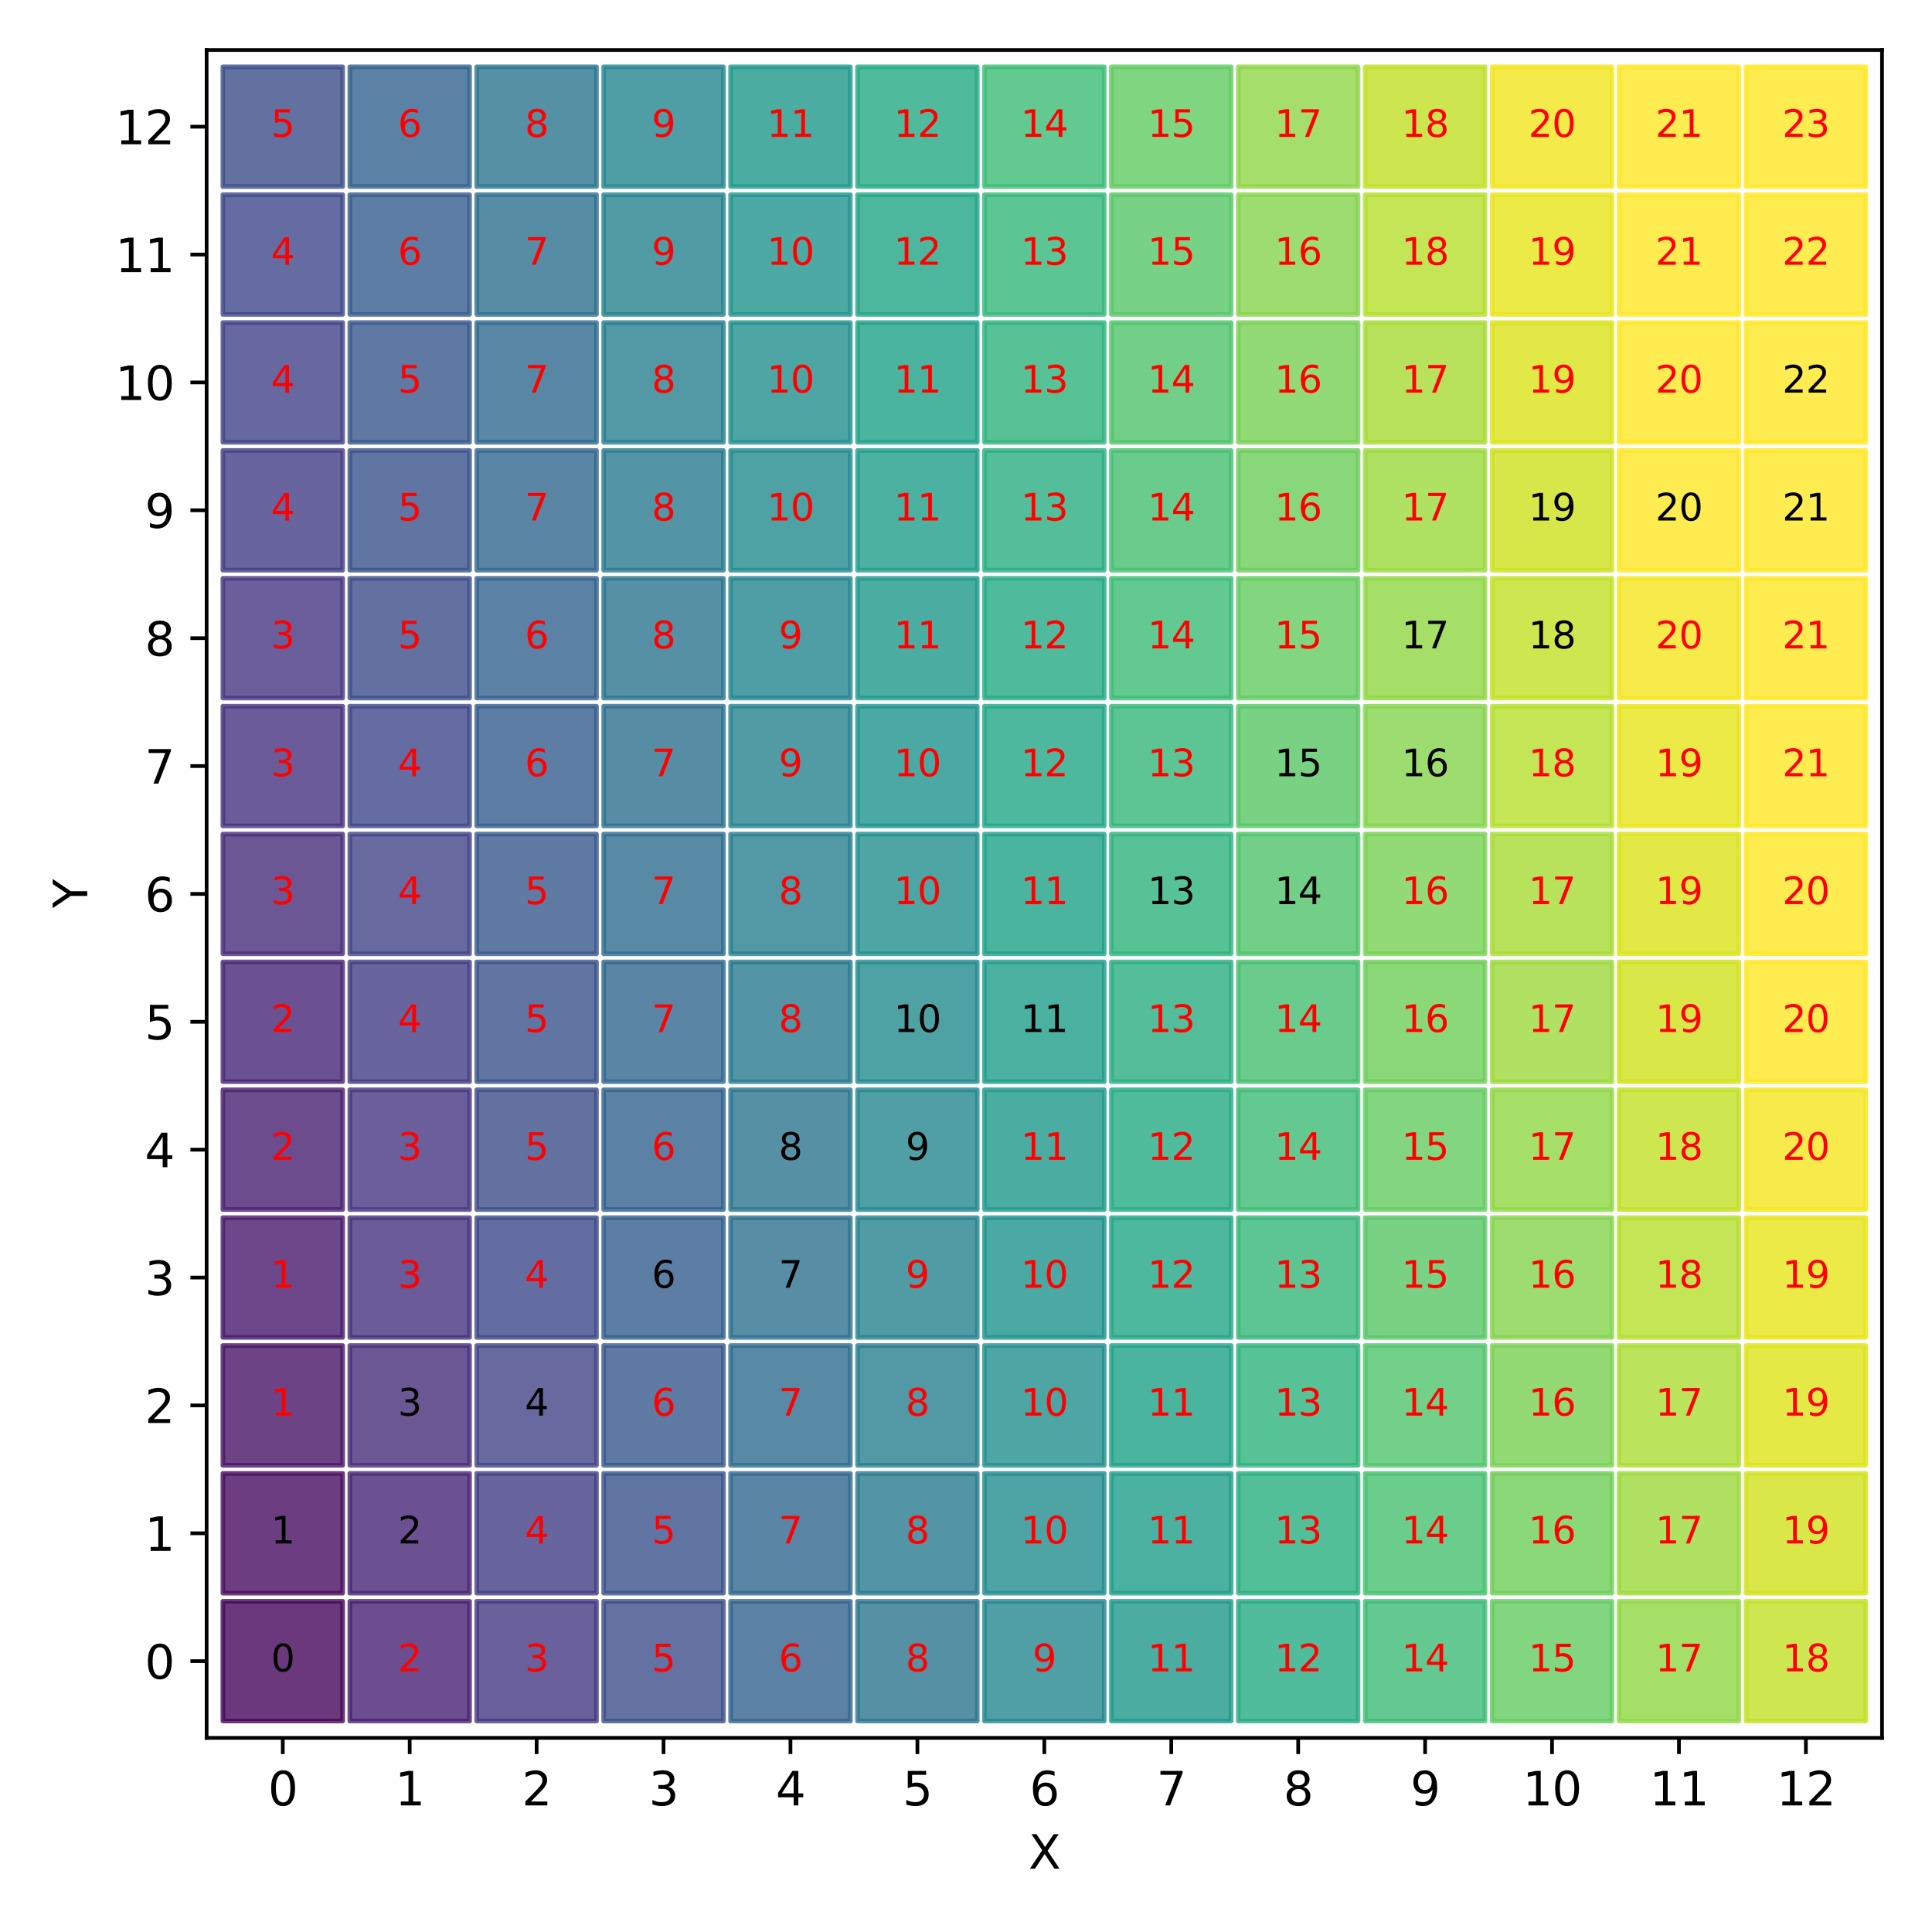 <?xml version="1.0" encoding="utf-8" standalone="no"?>
<!DOCTYPE svg PUBLIC "-//W3C//DTD SVG 1.1//EN"
  "http://www.w3.org/Graphics/SVG/1.1/DTD/svg11.dtd">
<svg xmlns:xlink="http://www.w3.org/1999/xlink" width="417.6pt" height="417.6pt" viewBox="0 0 417.6 417.6" xmlns="http://www.w3.org/2000/svg" version="1.1">
 <defs>
  <style type="text/css">*{stroke-linejoin: round; stroke-linecap: butt}</style>
 </defs>
 <g id="figure_1">
  <g id="patch_1">
   <path d="M 0 417.6 
L 417.6 417.6 
L 417.6 0 
L 0 0 
z
" style="fill: #ffffff"/>
  </g>
  <g id="axes_1">
   <g id="patch_2">
    <path d="M 44.66 375.64 
L 406.8 375.64 
L 406.8 10.8 
L 44.66 10.8 
z
" style="fill: #ffffff"/>
   </g>
   <g id="PathCollection_1">
    <defs>
     <path id="C0_0_5263b3d997" d="M -12.942 12.942 
L 12.942 12.942 
L 12.942 -12.942 
L -12.942 -12.942 
z
"/>
    </defs>
    <g clip-path="url(#p329f895560)">
     <use xlink:href="#C0_0_5263b3d997" x="61.121" y="359.056" style="fill: #46075a; fill-opacity: 0.8; stroke: #46075a; stroke-opacity: 0.8"/>
    </g>
    <g clip-path="url(#p329f895560)">
     <use xlink:href="#C0_0_5263b3d997" x="88.556" y="359.056" style="fill: #482173; fill-opacity: 0.8; stroke: #482173; stroke-opacity: 0.8"/>
    </g>
    <g clip-path="url(#p329f895560)">
     <use xlink:href="#C0_0_5263b3d997" x="115.991" y="359.056" style="fill: #443983; fill-opacity: 0.8; stroke: #443983; stroke-opacity: 0.8"/>
    </g>
    <g clip-path="url(#p329f895560)">
     <use xlink:href="#C0_0_5263b3d997" x="143.425" y="359.056" style="fill: #3c4f8a; fill-opacity: 0.8; stroke: #3c4f8a; stroke-opacity: 0.8"/>
    </g>
    <g clip-path="url(#p329f895560)">
     <use xlink:href="#C0_0_5263b3d997" x="170.86" y="359.056" style="fill: #33638d; fill-opacity: 0.8; stroke: #33638d; stroke-opacity: 0.8"/>
    </g>
    <g clip-path="url(#p329f895560)">
     <use xlink:href="#C0_0_5263b3d997" x="198.295" y="359.056" style="fill: #2b758e; fill-opacity: 0.8; stroke: #2b758e; stroke-opacity: 0.8"/>
    </g>
    <g clip-path="url(#p329f895560)">
     <use xlink:href="#C0_0_5263b3d997" x="225.73" y="359.056" style="fill: #24878e; fill-opacity: 0.8; stroke: #24878e; stroke-opacity: 0.8"/>
    </g>
    <g clip-path="url(#p329f895560)">
     <use xlink:href="#C0_0_5263b3d997" x="253.165" y="359.056" style="fill: #1f998a; fill-opacity: 0.8; stroke: #1f998a; stroke-opacity: 0.8"/>
    </g>
    <g clip-path="url(#p329f895560)">
     <use xlink:href="#C0_0_5263b3d997" x="280.6" y="359.056" style="fill: #25ab82; fill-opacity: 0.8; stroke: #25ab82; stroke-opacity: 0.8"/>
    </g>
    <g clip-path="url(#p329f895560)">
     <use xlink:href="#C0_0_5263b3d997" x="308.035" y="359.056" style="fill: #3dbc74; fill-opacity: 0.8; stroke: #3dbc74; stroke-opacity: 0.8"/>
    </g>
    <g clip-path="url(#p329f895560)">
     <use xlink:href="#C0_0_5263b3d997" x="335.469" y="359.056" style="fill: #63cb5f; fill-opacity: 0.8; stroke: #63cb5f; stroke-opacity: 0.8"/>
    </g>
    <g clip-path="url(#p329f895560)">
     <use xlink:href="#C0_0_5263b3d997" x="362.904" y="359.056" style="fill: #90d743; fill-opacity: 0.8; stroke: #90d743; stroke-opacity: 0.8"/>
    </g>
    <g clip-path="url(#p329f895560)">
     <use xlink:href="#C0_0_5263b3d997" x="390.339" y="359.056" style="fill: #c2df23; fill-opacity: 0.8; stroke: #c2df23; stroke-opacity: 0.8"/>
    </g>
    <g clip-path="url(#p329f895560)">
     <use xlink:href="#C0_0_5263b3d997" x="61.121" y="331.417" style="fill: #470d60; fill-opacity: 0.8; stroke: #470d60; stroke-opacity: 0.8"/>
    </g>
    <g clip-path="url(#p329f895560)">
     <use xlink:href="#C0_0_5263b3d997" x="88.556" y="331.417" style="fill: #482677; fill-opacity: 0.8; stroke: #482677; stroke-opacity: 0.8"/>
    </g>
    <g clip-path="url(#p329f895560)">
     <use xlink:href="#C0_0_5263b3d997" x="115.991" y="331.417" style="fill: #433e85; fill-opacity: 0.8; stroke: #433e85; stroke-opacity: 0.8"/>
    </g>
    <g clip-path="url(#p329f895560)">
     <use xlink:href="#C0_0_5263b3d997" x="143.425" y="331.417" style="fill: #3a538b; fill-opacity: 0.8; stroke: #3a538b; stroke-opacity: 0.8"/>
    </g>
    <g clip-path="url(#p329f895560)">
     <use xlink:href="#C0_0_5263b3d997" x="170.86" y="331.417" style="fill: #31678e; fill-opacity: 0.8; stroke: #31678e; stroke-opacity: 0.8"/>
    </g>
    <g clip-path="url(#p329f895560)">
     <use xlink:href="#C0_0_5263b3d997" x="198.295" y="331.417" style="fill: #297a8e; fill-opacity: 0.8; stroke: #297a8e; stroke-opacity: 0.8"/>
    </g>
    <g clip-path="url(#p329f895560)">
     <use xlink:href="#C0_0_5263b3d997" x="225.73" y="331.417" style="fill: #228c8d; fill-opacity: 0.8; stroke: #228c8d; stroke-opacity: 0.8"/>
    </g>
    <g clip-path="url(#p329f895560)">
     <use xlink:href="#C0_0_5263b3d997" x="253.165" y="331.417" style="fill: #1f9e89; fill-opacity: 0.8; stroke: #1f9e89; stroke-opacity: 0.8"/>
    </g>
    <g clip-path="url(#p329f895560)">
     <use xlink:href="#C0_0_5263b3d997" x="280.6" y="331.417" style="fill: #29af7f; fill-opacity: 0.8; stroke: #29af7f; stroke-opacity: 0.8"/>
    </g>
    <g clip-path="url(#p329f895560)">
     <use xlink:href="#C0_0_5263b3d997" x="308.035" y="331.417" style="fill: #46c06f; fill-opacity: 0.8; stroke: #46c06f; stroke-opacity: 0.8"/>
    </g>
    <g clip-path="url(#p329f895560)">
     <use xlink:href="#C0_0_5263b3d997" x="335.469" y="331.417" style="fill: #6ece58; fill-opacity: 0.8; stroke: #6ece58; stroke-opacity: 0.8"/>
    </g>
    <g clip-path="url(#p329f895560)">
     <use xlink:href="#C0_0_5263b3d997" x="362.904" y="331.417" style="fill: #9dd93b; fill-opacity: 0.8; stroke: #9dd93b; stroke-opacity: 0.8"/>
    </g>
    <g clip-path="url(#p329f895560)">
     <use xlink:href="#C0_0_5263b3d997" x="390.339" y="331.417" style="fill: #d0e11c; fill-opacity: 0.8; stroke: #d0e11c; stroke-opacity: 0.8"/>
    </g>
    <g clip-path="url(#p329f895560)">
     <use xlink:href="#C0_0_5263b3d997" x="61.121" y="303.778" style="fill: #481467; fill-opacity: 0.8; stroke: #481467; stroke-opacity: 0.8"/>
    </g>
    <g clip-path="url(#p329f895560)">
     <use xlink:href="#C0_0_5263b3d997" x="88.556" y="303.778" style="fill: #472d7b; fill-opacity: 0.8; stroke: #472d7b; stroke-opacity: 0.8"/>
    </g>
    <g clip-path="url(#p329f895560)">
     <use xlink:href="#C0_0_5263b3d997" x="115.991" y="303.778" style="fill: #414487; fill-opacity: 0.8; stroke: #414487; stroke-opacity: 0.8"/>
    </g>
    <g clip-path="url(#p329f895560)">
     <use xlink:href="#C0_0_5263b3d997" x="143.425" y="303.778" style="fill: #38598c; fill-opacity: 0.8; stroke: #38598c; stroke-opacity: 0.8"/>
    </g>
    <g clip-path="url(#p329f895560)">
     <use xlink:href="#C0_0_5263b3d997" x="170.86" y="303.778" style="fill: #2f6c8e; fill-opacity: 0.8; stroke: #2f6c8e; stroke-opacity: 0.8"/>
    </g>
    <g clip-path="url(#p329f895560)">
     <use xlink:href="#C0_0_5263b3d997" x="198.295" y="303.778" style="fill: #277e8e; fill-opacity: 0.8; stroke: #277e8e; stroke-opacity: 0.8"/>
    </g>
    <g clip-path="url(#p329f895560)">
     <use xlink:href="#C0_0_5263b3d997" x="225.73" y="303.778" style="fill: #21908d; fill-opacity: 0.8; stroke: #21908d; stroke-opacity: 0.8"/>
    </g>
    <g clip-path="url(#p329f895560)">
     <use xlink:href="#C0_0_5263b3d997" x="253.165" y="303.778" style="fill: #1fa187; fill-opacity: 0.8; stroke: #1fa187; stroke-opacity: 0.8"/>
    </g>
    <g clip-path="url(#p329f895560)">
     <use xlink:href="#C0_0_5263b3d997" x="280.6" y="303.778" style="fill: #2eb37c; fill-opacity: 0.8; stroke: #2eb37c; stroke-opacity: 0.8"/>
    </g>
    <g clip-path="url(#p329f895560)">
     <use xlink:href="#C0_0_5263b3d997" x="308.035" y="303.778" style="fill: #50c46a; fill-opacity: 0.8; stroke: #50c46a; stroke-opacity: 0.8"/>
    </g>
    <g clip-path="url(#p329f895560)">
     <use xlink:href="#C0_0_5263b3d997" x="335.469" y="303.778" style="fill: #7ad151; fill-opacity: 0.8; stroke: #7ad151; stroke-opacity: 0.8"/>
    </g>
    <g clip-path="url(#p329f895560)">
     <use xlink:href="#C0_0_5263b3d997" x="362.904" y="303.778" style="fill: #aadc32; fill-opacity: 0.8; stroke: #aadc32; stroke-opacity: 0.8"/>
    </g>
    <g clip-path="url(#p329f895560)">
     <use xlink:href="#C0_0_5263b3d997" x="390.339" y="303.778" style="fill: #dde318; fill-opacity: 0.8; stroke: #dde318; stroke-opacity: 0.8"/>
    </g>
    <g clip-path="url(#p329f895560)">
     <use xlink:href="#C0_0_5263b3d997" x="61.121" y="276.138" style="fill: #481b6d; fill-opacity: 0.8; stroke: #481b6d; stroke-opacity: 0.8"/>
    </g>
    <g clip-path="url(#p329f895560)">
     <use xlink:href="#C0_0_5263b3d997" x="88.556" y="276.138" style="fill: #46337f; fill-opacity: 0.8; stroke: #46337f; stroke-opacity: 0.8"/>
    </g>
    <g clip-path="url(#p329f895560)">
     <use xlink:href="#C0_0_5263b3d997" x="115.991" y="276.138" style="fill: #3e4989; fill-opacity: 0.8; stroke: #3e4989; stroke-opacity: 0.8"/>
    </g>
    <g clip-path="url(#p329f895560)">
     <use xlink:href="#C0_0_5263b3d997" x="143.425" y="276.138" style="fill: #355e8d; fill-opacity: 0.8; stroke: #355e8d; stroke-opacity: 0.8"/>
    </g>
    <g clip-path="url(#p329f895560)">
     <use xlink:href="#C0_0_5263b3d997" x="170.86" y="276.138" style="fill: #2d718e; fill-opacity: 0.8; stroke: #2d718e; stroke-opacity: 0.8"/>
    </g>
    <g clip-path="url(#p329f895560)">
     <use xlink:href="#C0_0_5263b3d997" x="198.295" y="276.138" style="fill: #26828e; fill-opacity: 0.8; stroke: #26828e; stroke-opacity: 0.8"/>
    </g>
    <g clip-path="url(#p329f895560)">
     <use xlink:href="#C0_0_5263b3d997" x="225.73" y="276.138" style="fill: #1f948c; fill-opacity: 0.8; stroke: #1f948c; stroke-opacity: 0.8"/>
    </g>
    <g clip-path="url(#p329f895560)">
     <use xlink:href="#C0_0_5263b3d997" x="253.165" y="276.138" style="fill: #21a685; fill-opacity: 0.8; stroke: #21a685; stroke-opacity: 0.8"/>
    </g>
    <g clip-path="url(#p329f895560)">
     <use xlink:href="#C0_0_5263b3d997" x="280.6" y="276.138" style="fill: #35b779; fill-opacity: 0.8; stroke: #35b779; stroke-opacity: 0.8"/>
    </g>
    <g clip-path="url(#p329f895560)">
     <use xlink:href="#C0_0_5263b3d997" x="308.035" y="276.138" style="fill: #58c765; fill-opacity: 0.8; stroke: #58c765; stroke-opacity: 0.8"/>
    </g>
    <g clip-path="url(#p329f895560)">
     <use xlink:href="#C0_0_5263b3d997" x="335.469" y="276.138" style="fill: #84d44b; fill-opacity: 0.8; stroke: #84d44b; stroke-opacity: 0.8"/>
    </g>
    <g clip-path="url(#p329f895560)">
     <use xlink:href="#C0_0_5263b3d997" x="362.904" y="276.138" style="fill: #b5de2b; fill-opacity: 0.8; stroke: #b5de2b; stroke-opacity: 0.8"/>
    </g>
    <g clip-path="url(#p329f895560)">
     <use xlink:href="#C0_0_5263b3d997" x="390.339" y="276.138" style="fill: #e7e419; fill-opacity: 0.8; stroke: #e7e419; stroke-opacity: 0.8"/>
    </g>
    <g clip-path="url(#p329f895560)">
     <use xlink:href="#C0_0_5263b3d997" x="61.121" y="248.499" style="fill: #482071; fill-opacity: 0.8; stroke: #482071; stroke-opacity: 0.8"/>
    </g>
    <g clip-path="url(#p329f895560)">
     <use xlink:href="#C0_0_5263b3d997" x="88.556" y="248.499" style="fill: #453882; fill-opacity: 0.8; stroke: #453882; stroke-opacity: 0.8"/>
    </g>
    <g clip-path="url(#p329f895560)">
     <use xlink:href="#C0_0_5263b3d997" x="115.991" y="248.499" style="fill: #3d4e8a; fill-opacity: 0.8; stroke: #3d4e8a; stroke-opacity: 0.8"/>
    </g>
    <g clip-path="url(#p329f895560)">
     <use xlink:href="#C0_0_5263b3d997" x="143.425" y="248.499" style="fill: #33628d; fill-opacity: 0.8; stroke: #33628d; stroke-opacity: 0.8"/>
    </g>
    <g clip-path="url(#p329f895560)">
     <use xlink:href="#C0_0_5263b3d997" x="170.86" y="248.499" style="fill: #2b758e; fill-opacity: 0.8; stroke: #2b758e; stroke-opacity: 0.8"/>
    </g>
    <g clip-path="url(#p329f895560)">
     <use xlink:href="#C0_0_5263b3d997" x="198.295" y="248.499" style="fill: #24878e; fill-opacity: 0.8; stroke: #24878e; stroke-opacity: 0.8"/>
    </g>
    <g clip-path="url(#p329f895560)">
     <use xlink:href="#C0_0_5263b3d997" x="225.73" y="248.499" style="fill: #1f998a; fill-opacity: 0.8; stroke: #1f998a; stroke-opacity: 0.8"/>
    </g>
    <g clip-path="url(#p329f895560)">
     <use xlink:href="#C0_0_5263b3d997" x="253.165" y="248.499" style="fill: #25ab82; fill-opacity: 0.8; stroke: #25ab82; stroke-opacity: 0.8"/>
    </g>
    <g clip-path="url(#p329f895560)">
     <use xlink:href="#C0_0_5263b3d997" x="280.6" y="248.499" style="fill: #3dbc74; fill-opacity: 0.8; stroke: #3dbc74; stroke-opacity: 0.8"/>
    </g>
    <g clip-path="url(#p329f895560)">
     <use xlink:href="#C0_0_5263b3d997" x="308.035" y="248.499" style="fill: #63cb5f; fill-opacity: 0.8; stroke: #63cb5f; stroke-opacity: 0.8"/>
    </g>
    <g clip-path="url(#p329f895560)">
     <use xlink:href="#C0_0_5263b3d997" x="335.469" y="248.499" style="fill: #90d743; fill-opacity: 0.8; stroke: #90d743; stroke-opacity: 0.8"/>
    </g>
    <g clip-path="url(#p329f895560)">
     <use xlink:href="#C0_0_5263b3d997" x="362.904" y="248.499" style="fill: #c2df23; fill-opacity: 0.8; stroke: #c2df23; stroke-opacity: 0.8"/>
    </g>
    <g clip-path="url(#p329f895560)">
     <use xlink:href="#C0_0_5263b3d997" x="390.339" y="248.499" style="fill: #f4e61e; fill-opacity: 0.8; stroke: #f4e61e; stroke-opacity: 0.8"/>
    </g>
    <g clip-path="url(#p329f895560)">
     <use xlink:href="#C0_0_5263b3d997" x="61.121" y="220.859" style="fill: #482677; fill-opacity: 0.8; stroke: #482677; stroke-opacity: 0.8"/>
    </g>
    <g clip-path="url(#p329f895560)">
     <use xlink:href="#C0_0_5263b3d997" x="88.556" y="220.859" style="fill: #433e85; fill-opacity: 0.8; stroke: #433e85; stroke-opacity: 0.8"/>
    </g>
    <g clip-path="url(#p329f895560)">
     <use xlink:href="#C0_0_5263b3d997" x="115.991" y="220.859" style="fill: #3a538b; fill-opacity: 0.8; stroke: #3a538b; stroke-opacity: 0.8"/>
    </g>
    <g clip-path="url(#p329f895560)">
     <use xlink:href="#C0_0_5263b3d997" x="143.425" y="220.859" style="fill: #31678e; fill-opacity: 0.8; stroke: #31678e; stroke-opacity: 0.8"/>
    </g>
    <g clip-path="url(#p329f895560)">
     <use xlink:href="#C0_0_5263b3d997" x="170.86" y="220.859" style="fill: #29798e; fill-opacity: 0.8; stroke: #29798e; stroke-opacity: 0.8"/>
    </g>
    <g clip-path="url(#p329f895560)">
     <use xlink:href="#C0_0_5263b3d997" x="198.295" y="220.859" style="fill: #228b8d; fill-opacity: 0.8; stroke: #228b8d; stroke-opacity: 0.8"/>
    </g>
    <g clip-path="url(#p329f895560)">
     <use xlink:href="#C0_0_5263b3d997" x="225.73" y="220.859" style="fill: #1e9d89; fill-opacity: 0.8; stroke: #1e9d89; stroke-opacity: 0.8"/>
    </g>
    <g clip-path="url(#p329f895560)">
     <use xlink:href="#C0_0_5263b3d997" x="253.165" y="220.859" style="fill: #28ae80; fill-opacity: 0.8; stroke: #28ae80; stroke-opacity: 0.8"/>
    </g>
    <g clip-path="url(#p329f895560)">
     <use xlink:href="#C0_0_5263b3d997" x="280.6" y="220.859" style="fill: #44bf70; fill-opacity: 0.8; stroke: #44bf70; stroke-opacity: 0.8"/>
    </g>
    <g clip-path="url(#p329f895560)">
     <use xlink:href="#C0_0_5263b3d997" x="308.035" y="220.859" style="fill: #6ece58; fill-opacity: 0.8; stroke: #6ece58; stroke-opacity: 0.8"/>
    </g>
    <g clip-path="url(#p329f895560)">
     <use xlink:href="#C0_0_5263b3d997" x="335.469" y="220.859" style="fill: #9dd93b; fill-opacity: 0.8; stroke: #9dd93b; stroke-opacity: 0.8"/>
    </g>
    <g clip-path="url(#p329f895560)">
     <use xlink:href="#C0_0_5263b3d997" x="362.904" y="220.859" style="fill: #d0e11c; fill-opacity: 0.8; stroke: #d0e11c; stroke-opacity: 0.8"/>
    </g>
    <g clip-path="url(#p329f895560)">
     <use xlink:href="#C0_0_5263b3d997" x="390.339" y="220.859" style="fill: #fde725; fill-opacity: 0.8; stroke: #fde725; stroke-opacity: 0.8"/>
    </g>
    <g clip-path="url(#p329f895560)">
     <use xlink:href="#C0_0_5263b3d997" x="61.121" y="193.22" style="fill: #472d7b; fill-opacity: 0.8; stroke: #472d7b; stroke-opacity: 0.8"/>
    </g>
    <g clip-path="url(#p329f895560)">
     <use xlink:href="#C0_0_5263b3d997" x="88.556" y="193.22" style="fill: #414487; fill-opacity: 0.8; stroke: #414487; stroke-opacity: 0.8"/>
    </g>
    <g clip-path="url(#p329f895560)">
     <use xlink:href="#C0_0_5263b3d997" x="115.991" y="193.22" style="fill: #38598c; fill-opacity: 0.8; stroke: #38598c; stroke-opacity: 0.8"/>
    </g>
    <g clip-path="url(#p329f895560)">
     <use xlink:href="#C0_0_5263b3d997" x="143.425" y="193.22" style="fill: #2f6c8e; fill-opacity: 0.8; stroke: #2f6c8e; stroke-opacity: 0.8"/>
    </g>
    <g clip-path="url(#p329f895560)">
     <use xlink:href="#C0_0_5263b3d997" x="170.86" y="193.22" style="fill: #277e8e; fill-opacity: 0.8; stroke: #277e8e; stroke-opacity: 0.8"/>
    </g>
    <g clip-path="url(#p329f895560)">
     <use xlink:href="#C0_0_5263b3d997" x="198.295" y="193.22" style="fill: #21908d; fill-opacity: 0.8; stroke: #21908d; stroke-opacity: 0.8"/>
    </g>
    <g clip-path="url(#p329f895560)">
     <use xlink:href="#C0_0_5263b3d997" x="225.73" y="193.22" style="fill: #1fa187; fill-opacity: 0.8; stroke: #1fa187; stroke-opacity: 0.8"/>
    </g>
    <g clip-path="url(#p329f895560)">
     <use xlink:href="#C0_0_5263b3d997" x="253.165" y="193.22" style="fill: #2eb37c; fill-opacity: 0.8; stroke: #2eb37c; stroke-opacity: 0.8"/>
    </g>
    <g clip-path="url(#p329f895560)">
     <use xlink:href="#C0_0_5263b3d997" x="280.6" y="193.22" style="fill: #4ec36b; fill-opacity: 0.8; stroke: #4ec36b; stroke-opacity: 0.8"/>
    </g>
    <g clip-path="url(#p329f895560)">
     <use xlink:href="#C0_0_5263b3d997" x="308.035" y="193.22" style="fill: #77d153; fill-opacity: 0.8; stroke: #77d153; stroke-opacity: 0.8"/>
    </g>
    <g clip-path="url(#p329f895560)">
     <use xlink:href="#C0_0_5263b3d997" x="335.469" y="193.22" style="fill: #a8db34; fill-opacity: 0.8; stroke: #a8db34; stroke-opacity: 0.8"/>
    </g>
    <g clip-path="url(#p329f895560)">
     <use xlink:href="#C0_0_5263b3d997" x="362.904" y="193.22" style="fill: #dae319; fill-opacity: 0.8; stroke: #dae319; stroke-opacity: 0.8"/>
    </g>
    <g clip-path="url(#p329f895560)">
     <use xlink:href="#C0_0_5263b3d997" x="390.339" y="193.22" style="fill: #fde725; fill-opacity: 0.8; stroke: #fde725; stroke-opacity: 0.8"/>
    </g>
    <g clip-path="url(#p329f895560)">
     <use xlink:href="#C0_0_5263b3d997" x="61.121" y="165.581" style="fill: #46327e; fill-opacity: 0.8; stroke: #46327e; stroke-opacity: 0.8"/>
    </g>
    <g clip-path="url(#p329f895560)">
     <use xlink:href="#C0_0_5263b3d997" x="88.556" y="165.581" style="fill: #3f4889; fill-opacity: 0.8; stroke: #3f4889; stroke-opacity: 0.8"/>
    </g>
    <g clip-path="url(#p329f895560)">
     <use xlink:href="#C0_0_5263b3d997" x="115.991" y="165.581" style="fill: #365d8d; fill-opacity: 0.8; stroke: #365d8d; stroke-opacity: 0.8"/>
    </g>
    <g clip-path="url(#p329f895560)">
     <use xlink:href="#C0_0_5263b3d997" x="143.425" y="165.581" style="fill: #2d708e; fill-opacity: 0.8; stroke: #2d708e; stroke-opacity: 0.8"/>
    </g>
    <g clip-path="url(#p329f895560)">
     <use xlink:href="#C0_0_5263b3d997" x="170.86" y="165.581" style="fill: #26828e; fill-opacity: 0.8; stroke: #26828e; stroke-opacity: 0.8"/>
    </g>
    <g clip-path="url(#p329f895560)">
     <use xlink:href="#C0_0_5263b3d997" x="198.295" y="165.581" style="fill: #1f948c; fill-opacity: 0.8; stroke: #1f948c; stroke-opacity: 0.8"/>
    </g>
    <g clip-path="url(#p329f895560)">
     <use xlink:href="#C0_0_5263b3d997" x="225.73" y="165.581" style="fill: #21a685; fill-opacity: 0.8; stroke: #21a685; stroke-opacity: 0.8"/>
    </g>
    <g clip-path="url(#p329f895560)">
     <use xlink:href="#C0_0_5263b3d997" x="253.165" y="165.581" style="fill: #35b779; fill-opacity: 0.8; stroke: #35b779; stroke-opacity: 0.8"/>
    </g>
    <g clip-path="url(#p329f895560)">
     <use xlink:href="#C0_0_5263b3d997" x="280.6" y="165.581" style="fill: #58c765; fill-opacity: 0.8; stroke: #58c765; stroke-opacity: 0.8"/>
    </g>
    <g clip-path="url(#p329f895560)">
     <use xlink:href="#C0_0_5263b3d997" x="308.035" y="165.581" style="fill: #84d44b; fill-opacity: 0.8; stroke: #84d44b; stroke-opacity: 0.8"/>
    </g>
    <g clip-path="url(#p329f895560)">
     <use xlink:href="#C0_0_5263b3d997" x="335.469" y="165.581" style="fill: #b5de2b; fill-opacity: 0.8; stroke: #b5de2b; stroke-opacity: 0.8"/>
    </g>
    <g clip-path="url(#p329f895560)">
     <use xlink:href="#C0_0_5263b3d997" x="362.904" y="165.581" style="fill: #e7e419; fill-opacity: 0.8; stroke: #e7e419; stroke-opacity: 0.8"/>
    </g>
    <g clip-path="url(#p329f895560)">
     <use xlink:href="#C0_0_5263b3d997" x="390.339" y="165.581" style="fill: #fde725; fill-opacity: 0.8; stroke: #fde725; stroke-opacity: 0.8"/>
    </g>
    <g clip-path="url(#p329f895560)">
     <use xlink:href="#C0_0_5263b3d997" x="61.121" y="137.941" style="fill: #453882; fill-opacity: 0.8; stroke: #453882; stroke-opacity: 0.8"/>
    </g>
    <g clip-path="url(#p329f895560)">
     <use xlink:href="#C0_0_5263b3d997" x="88.556" y="137.941" style="fill: #3d4e8a; fill-opacity: 0.8; stroke: #3d4e8a; stroke-opacity: 0.8"/>
    </g>
    <g clip-path="url(#p329f895560)">
     <use xlink:href="#C0_0_5263b3d997" x="115.991" y="137.941" style="fill: #33628d; fill-opacity: 0.8; stroke: #33628d; stroke-opacity: 0.8"/>
    </g>
    <g clip-path="url(#p329f895560)">
     <use xlink:href="#C0_0_5263b3d997" x="143.425" y="137.941" style="fill: #2b748e; fill-opacity: 0.8; stroke: #2b748e; stroke-opacity: 0.8"/>
    </g>
    <g clip-path="url(#p329f895560)">
     <use xlink:href="#C0_0_5263b3d997" x="170.86" y="137.941" style="fill: #24868e; fill-opacity: 0.8; stroke: #24868e; stroke-opacity: 0.8"/>
    </g>
    <g clip-path="url(#p329f895560)">
     <use xlink:href="#C0_0_5263b3d997" x="198.295" y="137.941" style="fill: #1f988b; fill-opacity: 0.8; stroke: #1f988b; stroke-opacity: 0.8"/>
    </g>
    <g clip-path="url(#p329f895560)">
     <use xlink:href="#C0_0_5263b3d997" x="225.73" y="137.941" style="fill: #24aa83; fill-opacity: 0.8; stroke: #24aa83; stroke-opacity: 0.8"/>
    </g>
    <g clip-path="url(#p329f895560)">
     <use xlink:href="#C0_0_5263b3d997" x="253.165" y="137.941" style="fill: #3bbb75; fill-opacity: 0.8; stroke: #3bbb75; stroke-opacity: 0.8"/>
    </g>
    <g clip-path="url(#p329f895560)">
     <use xlink:href="#C0_0_5263b3d997" x="280.6" y="137.941" style="fill: #63cb5f; fill-opacity: 0.8; stroke: #63cb5f; stroke-opacity: 0.8"/>
    </g>
    <g clip-path="url(#p329f895560)">
     <use xlink:href="#C0_0_5263b3d997" x="308.035" y="137.941" style="fill: #90d743; fill-opacity: 0.8; stroke: #90d743; stroke-opacity: 0.8"/>
    </g>
    <g clip-path="url(#p329f895560)">
     <use xlink:href="#C0_0_5263b3d997" x="335.469" y="137.941" style="fill: #c2df23; fill-opacity: 0.8; stroke: #c2df23; stroke-opacity: 0.8"/>
    </g>
    <g clip-path="url(#p329f895560)">
     <use xlink:href="#C0_0_5263b3d997" x="362.904" y="137.941" style="fill: #f4e61e; fill-opacity: 0.8; stroke: #f4e61e; stroke-opacity: 0.8"/>
    </g>
    <g clip-path="url(#p329f895560)">
     <use xlink:href="#C0_0_5263b3d997" x="390.339" y="137.941" style="fill: #fde725; fill-opacity: 0.8; stroke: #fde725; stroke-opacity: 0.8"/>
    </g>
    <g clip-path="url(#p329f895560)">
     <use xlink:href="#C0_0_5263b3d997" x="61.121" y="110.302" style="fill: #433e85; fill-opacity: 0.8; stroke: #433e85; stroke-opacity: 0.8"/>
    </g>
    <g clip-path="url(#p329f895560)">
     <use xlink:href="#C0_0_5263b3d997" x="88.556" y="110.302" style="fill: #3a538b; fill-opacity: 0.8; stroke: #3a538b; stroke-opacity: 0.8"/>
    </g>
    <g clip-path="url(#p329f895560)">
     <use xlink:href="#C0_0_5263b3d997" x="115.991" y="110.302" style="fill: #31678e; fill-opacity: 0.8; stroke: #31678e; stroke-opacity: 0.8"/>
    </g>
    <g clip-path="url(#p329f895560)">
     <use xlink:href="#C0_0_5263b3d997" x="143.425" y="110.302" style="fill: #29798e; fill-opacity: 0.8; stroke: #29798e; stroke-opacity: 0.8"/>
    </g>
    <g clip-path="url(#p329f895560)">
     <use xlink:href="#C0_0_5263b3d997" x="170.86" y="110.302" style="fill: #228b8d; fill-opacity: 0.8; stroke: #228b8d; stroke-opacity: 0.8"/>
    </g>
    <g clip-path="url(#p329f895560)">
     <use xlink:href="#C0_0_5263b3d997" x="198.295" y="110.302" style="fill: #1e9d89; fill-opacity: 0.8; stroke: #1e9d89; stroke-opacity: 0.8"/>
    </g>
    <g clip-path="url(#p329f895560)">
     <use xlink:href="#C0_0_5263b3d997" x="225.73" y="110.302" style="fill: #28ae80; fill-opacity: 0.8; stroke: #28ae80; stroke-opacity: 0.8"/>
    </g>
    <g clip-path="url(#p329f895560)">
     <use xlink:href="#C0_0_5263b3d997" x="253.165" y="110.302" style="fill: #44bf70; fill-opacity: 0.8; stroke: #44bf70; stroke-opacity: 0.8"/>
    </g>
    <g clip-path="url(#p329f895560)">
     <use xlink:href="#C0_0_5263b3d997" x="280.6" y="110.302" style="fill: #6ccd5a; fill-opacity: 0.8; stroke: #6ccd5a; stroke-opacity: 0.8"/>
    </g>
    <g clip-path="url(#p329f895560)">
     <use xlink:href="#C0_0_5263b3d997" x="308.035" y="110.302" style="fill: #9bd93c; fill-opacity: 0.8; stroke: #9bd93c; stroke-opacity: 0.8"/>
    </g>
    <g clip-path="url(#p329f895560)">
     <use xlink:href="#C0_0_5263b3d997" x="335.469" y="110.302" style="fill: #cde11d; fill-opacity: 0.8; stroke: #cde11d; stroke-opacity: 0.8"/>
    </g>
    <g clip-path="url(#p329f895560)">
     <use xlink:href="#C0_0_5263b3d997" x="362.904" y="110.302" style="fill: #fde725; fill-opacity: 0.8; stroke: #fde725; stroke-opacity: 0.8"/>
    </g>
    <g clip-path="url(#p329f895560)">
     <use xlink:href="#C0_0_5263b3d997" x="390.339" y="110.302" style="fill: #fde725; fill-opacity: 0.8; stroke: #fde725; stroke-opacity: 0.8"/>
    </g>
    <g clip-path="url(#p329f895560)">
     <use xlink:href="#C0_0_5263b3d997" x="61.121" y="82.662" style="fill: #414287; fill-opacity: 0.8; stroke: #414287; stroke-opacity: 0.8"/>
    </g>
    <g clip-path="url(#p329f895560)">
     <use xlink:href="#C0_0_5263b3d997" x="88.556" y="82.662" style="fill: #38588c; fill-opacity: 0.8; stroke: #38588c; stroke-opacity: 0.8"/>
    </g>
    <g clip-path="url(#p329f895560)">
     <use xlink:href="#C0_0_5263b3d997" x="115.991" y="82.662" style="fill: #2f6b8e; fill-opacity: 0.8; stroke: #2f6b8e; stroke-opacity: 0.8"/>
    </g>
    <g clip-path="url(#p329f895560)">
     <use xlink:href="#C0_0_5263b3d997" x="143.425" y="82.662" style="fill: #277e8e; fill-opacity: 0.8; stroke: #277e8e; stroke-opacity: 0.8"/>
    </g>
    <g clip-path="url(#p329f895560)">
     <use xlink:href="#C0_0_5263b3d997" x="170.86" y="82.662" style="fill: #21908d; fill-opacity: 0.8; stroke: #21908d; stroke-opacity: 0.8"/>
    </g>
    <g clip-path="url(#p329f895560)">
     <use xlink:href="#C0_0_5263b3d997" x="198.295" y="82.662" style="fill: #1fa187; fill-opacity: 0.8; stroke: #1fa187; stroke-opacity: 0.8"/>
    </g>
    <g clip-path="url(#p329f895560)">
     <use xlink:href="#C0_0_5263b3d997" x="225.73" y="82.662" style="fill: #2eb37c; fill-opacity: 0.8; stroke: #2eb37c; stroke-opacity: 0.8"/>
    </g>
    <g clip-path="url(#p329f895560)">
     <use xlink:href="#C0_0_5263b3d997" x="253.165" y="82.662" style="fill: #4ec36b; fill-opacity: 0.8; stroke: #4ec36b; stroke-opacity: 0.8"/>
    </g>
    <g clip-path="url(#p329f895560)">
     <use xlink:href="#C0_0_5263b3d997" x="280.6" y="82.662" style="fill: #77d153; fill-opacity: 0.8; stroke: #77d153; stroke-opacity: 0.8"/>
    </g>
    <g clip-path="url(#p329f895560)">
     <use xlink:href="#C0_0_5263b3d997" x="308.035" y="82.662" style="fill: #a8db34; fill-opacity: 0.8; stroke: #a8db34; stroke-opacity: 0.8"/>
    </g>
    <g clip-path="url(#p329f895560)">
     <use xlink:href="#C0_0_5263b3d997" x="335.469" y="82.662" style="fill: #dae319; fill-opacity: 0.8; stroke: #dae319; stroke-opacity: 0.8"/>
    </g>
    <g clip-path="url(#p329f895560)">
     <use xlink:href="#C0_0_5263b3d997" x="362.904" y="82.662" style="fill: #fde725; fill-opacity: 0.8; stroke: #fde725; stroke-opacity: 0.8"/>
    </g>
    <g clip-path="url(#p329f895560)">
     <use xlink:href="#C0_0_5263b3d997" x="390.339" y="82.662" style="fill: #fde725; fill-opacity: 0.8; stroke: #fde725; stroke-opacity: 0.8"/>
    </g>
    <g clip-path="url(#p329f895560)">
     <use xlink:href="#C0_0_5263b3d997" x="61.121" y="55.023" style="fill: #3f4889; fill-opacity: 0.8; stroke: #3f4889; stroke-opacity: 0.8"/>
    </g>
    <g clip-path="url(#p329f895560)">
     <use xlink:href="#C0_0_5263b3d997" x="88.556" y="55.023" style="fill: #365d8d; fill-opacity: 0.8; stroke: #365d8d; stroke-opacity: 0.8"/>
    </g>
    <g clip-path="url(#p329f895560)">
     <use xlink:href="#C0_0_5263b3d997" x="115.991" y="55.023" style="fill: #2d708e; fill-opacity: 0.8; stroke: #2d708e; stroke-opacity: 0.8"/>
    </g>
    <g clip-path="url(#p329f895560)">
     <use xlink:href="#C0_0_5263b3d997" x="143.425" y="55.023" style="fill: #26828e; fill-opacity: 0.8; stroke: #26828e; stroke-opacity: 0.8"/>
    </g>
    <g clip-path="url(#p329f895560)">
     <use xlink:href="#C0_0_5263b3d997" x="170.86" y="55.023" style="fill: #20938c; fill-opacity: 0.8; stroke: #20938c; stroke-opacity: 0.8"/>
    </g>
    <g clip-path="url(#p329f895560)">
     <use xlink:href="#C0_0_5263b3d997" x="198.295" y="55.023" style="fill: #21a585; fill-opacity: 0.8; stroke: #21a585; stroke-opacity: 0.8"/>
    </g>
    <g clip-path="url(#p329f895560)">
     <use xlink:href="#C0_0_5263b3d997" x="225.73" y="55.023" style="fill: #34b679; fill-opacity: 0.8; stroke: #34b679; stroke-opacity: 0.8"/>
    </g>
    <g clip-path="url(#p329f895560)">
     <use xlink:href="#C0_0_5263b3d997" x="253.165" y="55.023" style="fill: #56c667; fill-opacity: 0.8; stroke: #56c667; stroke-opacity: 0.8"/>
    </g>
    <g clip-path="url(#p329f895560)">
     <use xlink:href="#C0_0_5263b3d997" x="280.6" y="55.023" style="fill: #84d44b; fill-opacity: 0.8; stroke: #84d44b; stroke-opacity: 0.8"/>
    </g>
    <g clip-path="url(#p329f895560)">
     <use xlink:href="#C0_0_5263b3d997" x="308.035" y="55.023" style="fill: #b5de2b; fill-opacity: 0.8; stroke: #b5de2b; stroke-opacity: 0.8"/>
    </g>
    <g clip-path="url(#p329f895560)">
     <use xlink:href="#C0_0_5263b3d997" x="335.469" y="55.023" style="fill: #e7e419; fill-opacity: 0.8; stroke: #e7e419; stroke-opacity: 0.8"/>
    </g>
    <g clip-path="url(#p329f895560)">
     <use xlink:href="#C0_0_5263b3d997" x="362.904" y="55.023" style="fill: #fde725; fill-opacity: 0.8; stroke: #fde725; stroke-opacity: 0.8"/>
    </g>
    <g clip-path="url(#p329f895560)">
     <use xlink:href="#C0_0_5263b3d997" x="390.339" y="55.023" style="fill: #fde725; fill-opacity: 0.8; stroke: #fde725; stroke-opacity: 0.8"/>
    </g>
    <g clip-path="url(#p329f895560)">
     <use xlink:href="#C0_0_5263b3d997" x="61.121" y="27.384" style="fill: #3d4e8a; fill-opacity: 0.8; stroke: #3d4e8a; stroke-opacity: 0.8"/>
    </g>
    <g clip-path="url(#p329f895560)">
     <use xlink:href="#C0_0_5263b3d997" x="88.556" y="27.384" style="fill: #33628d; fill-opacity: 0.8; stroke: #33628d; stroke-opacity: 0.8"/>
    </g>
    <g clip-path="url(#p329f895560)">
     <use xlink:href="#C0_0_5263b3d997" x="115.991" y="27.384" style="fill: #2b748e; fill-opacity: 0.8; stroke: #2b748e; stroke-opacity: 0.8"/>
    </g>
    <g clip-path="url(#p329f895560)">
     <use xlink:href="#C0_0_5263b3d997" x="143.425" y="27.384" style="fill: #24868e; fill-opacity: 0.8; stroke: #24868e; stroke-opacity: 0.8"/>
    </g>
    <g clip-path="url(#p329f895560)">
     <use xlink:href="#C0_0_5263b3d997" x="170.86" y="27.384" style="fill: #1f988b; fill-opacity: 0.8; stroke: #1f988b; stroke-opacity: 0.8"/>
    </g>
    <g clip-path="url(#p329f895560)">
     <use xlink:href="#C0_0_5263b3d997" x="198.295" y="27.384" style="fill: #24aa83; fill-opacity: 0.8; stroke: #24aa83; stroke-opacity: 0.8"/>
    </g>
    <g clip-path="url(#p329f895560)">
     <use xlink:href="#C0_0_5263b3d997" x="225.73" y="27.384" style="fill: #3bbb75; fill-opacity: 0.8; stroke: #3bbb75; stroke-opacity: 0.8"/>
    </g>
    <g clip-path="url(#p329f895560)">
     <use xlink:href="#C0_0_5263b3d997" x="253.165" y="27.384" style="fill: #60ca60; fill-opacity: 0.8; stroke: #60ca60; stroke-opacity: 0.8"/>
    </g>
    <g clip-path="url(#p329f895560)">
     <use xlink:href="#C0_0_5263b3d997" x="280.6" y="27.384" style="fill: #8ed645; fill-opacity: 0.8; stroke: #8ed645; stroke-opacity: 0.8"/>
    </g>
    <g clip-path="url(#p329f895560)">
     <use xlink:href="#C0_0_5263b3d997" x="308.035" y="27.384" style="fill: #c0df25; fill-opacity: 0.8; stroke: #c0df25; stroke-opacity: 0.8"/>
    </g>
    <g clip-path="url(#p329f895560)">
     <use xlink:href="#C0_0_5263b3d997" x="335.469" y="27.384" style="fill: #f1e51d; fill-opacity: 0.8; stroke: #f1e51d; stroke-opacity: 0.8"/>
    </g>
    <g clip-path="url(#p329f895560)">
     <use xlink:href="#C0_0_5263b3d997" x="362.904" y="27.384" style="fill: #fde725; fill-opacity: 0.8; stroke: #fde725; stroke-opacity: 0.8"/>
    </g>
    <g clip-path="url(#p329f895560)">
     <use xlink:href="#C0_0_5263b3d997" x="390.339" y="27.384" style="fill: #fde725; fill-opacity: 0.8; stroke: #fde725; stroke-opacity: 0.8"/>
    </g>
   </g>
   <g id="matplotlib.axis_1">
    <g id="xtick_1">
     <g id="line2d_1">
      <defs>
       <path id="mc1b4330781" d="M 0 0 
L 0 3.5 
" style="stroke: #000000; stroke-width: 0.8"/>
      </defs>
      <g>
       <use xlink:href="#mc1b4330781" x="61.121" y="375.64" style="stroke: #000000; stroke-width: 0.8"/>
      </g>
     </g>
     <g id="text_1">
      <!-- 0 -->
      <g transform="translate(57.94 390.238) scale(0.1 -0.1)">
       <defs>
        <path id="DejaVuSans-30" d="M 2034 4250 
Q 1547 4250 1301 3770 
Q 1056 3291 1056 2328 
Q 1056 1369 1301 889 
Q 1547 409 2034 409 
Q 2525 409 2770 889 
Q 3016 1369 3016 2328 
Q 3016 3291 2770 3770 
Q 2525 4250 2034 4250 
z
M 2034 4750 
Q 2819 4750 3233 4129 
Q 3647 3509 3647 2328 
Q 3647 1150 3233 529 
Q 2819 -91 2034 -91 
Q 1250 -91 836 529 
Q 422 1150 422 2328 
Q 422 3509 836 4129 
Q 1250 4750 2034 4750 
z
" transform="scale(0.016)"/>
       </defs>
       <use xlink:href="#DejaVuSans-30"/>
      </g>
     </g>
    </g>
    <g id="xtick_2">
     <g id="line2d_2">
      <g>
       <use xlink:href="#mc1b4330781" x="88.556" y="375.64" style="stroke: #000000; stroke-width: 0.8"/>
      </g>
     </g>
     <g id="text_2">
      <!-- 1 -->
      <g transform="translate(85.375 390.238) scale(0.1 -0.1)">
       <defs>
        <path id="DejaVuSans-31" d="M 794 531 
L 1825 531 
L 1825 4091 
L 703 3866 
L 703 4441 
L 1819 4666 
L 2450 4666 
L 2450 531 
L 3481 531 
L 3481 0 
L 794 0 
L 794 531 
z
" transform="scale(0.016)"/>
       </defs>
       <use xlink:href="#DejaVuSans-31"/>
      </g>
     </g>
    </g>
    <g id="xtick_3">
     <g id="line2d_3">
      <g>
       <use xlink:href="#mc1b4330781" x="115.991" y="375.64" style="stroke: #000000; stroke-width: 0.8"/>
      </g>
     </g>
     <g id="text_3">
      <!-- 2 -->
      <g transform="translate(112.809 390.238) scale(0.1 -0.1)">
       <defs>
        <path id="DejaVuSans-32" d="M 1228 531 
L 3431 531 
L 3431 0 
L 469 0 
L 469 531 
Q 828 903 1448 1529 
Q 2069 2156 2228 2338 
Q 2531 2678 2651 2914 
Q 2772 3150 2772 3378 
Q 2772 3750 2511 3984 
Q 2250 4219 1831 4219 
Q 1534 4219 1204 4116 
Q 875 4013 500 3803 
L 500 4441 
Q 881 4594 1212 4672 
Q 1544 4750 1819 4750 
Q 2544 4750 2975 4387 
Q 3406 4025 3406 3419 
Q 3406 3131 3298 2873 
Q 3191 2616 2906 2266 
Q 2828 2175 2409 1742 
Q 1991 1309 1228 531 
z
" transform="scale(0.016)"/>
       </defs>
       <use xlink:href="#DejaVuSans-32"/>
      </g>
     </g>
    </g>
    <g id="xtick_4">
     <g id="line2d_4">
      <g>
       <use xlink:href="#mc1b4330781" x="143.425" y="375.64" style="stroke: #000000; stroke-width: 0.8"/>
      </g>
     </g>
     <g id="text_4">
      <!-- 3 -->
      <g transform="translate(140.244 390.238) scale(0.1 -0.1)">
       <defs>
        <path id="DejaVuSans-33" d="M 2597 2516 
Q 3050 2419 3304 2112 
Q 3559 1806 3559 1356 
Q 3559 666 3084 287 
Q 2609 -91 1734 -91 
Q 1441 -91 1130 -33 
Q 819 25 488 141 
L 488 750 
Q 750 597 1062 519 
Q 1375 441 1716 441 
Q 2309 441 2620 675 
Q 2931 909 2931 1356 
Q 2931 1769 2642 2001 
Q 2353 2234 1838 2234 
L 1294 2234 
L 1294 2753 
L 1863 2753 
Q 2328 2753 2575 2939 
Q 2822 3125 2822 3475 
Q 2822 3834 2567 4026 
Q 2313 4219 1838 4219 
Q 1578 4219 1281 4162 
Q 984 4106 628 3988 
L 628 4550 
Q 988 4650 1302 4700 
Q 1616 4750 1894 4750 
Q 2613 4750 3031 4423 
Q 3450 4097 3450 3541 
Q 3450 3153 3228 2886 
Q 3006 2619 2597 2516 
z
" transform="scale(0.016)"/>
       </defs>
       <use xlink:href="#DejaVuSans-33"/>
      </g>
     </g>
    </g>
    <g id="xtick_5">
     <g id="line2d_5">
      <g>
       <use xlink:href="#mc1b4330781" x="170.86" y="375.64" style="stroke: #000000; stroke-width: 0.8"/>
      </g>
     </g>
     <g id="text_5">
      <!-- 4 -->
      <g transform="translate(167.679 390.238) scale(0.1 -0.1)">
       <defs>
        <path id="DejaVuSans-34" d="M 2419 4116 
L 825 1625 
L 2419 1625 
L 2419 4116 
z
M 2253 4666 
L 3047 4666 
L 3047 1625 
L 3713 1625 
L 3713 1100 
L 3047 1100 
L 3047 0 
L 2419 0 
L 2419 1100 
L 313 1100 
L 313 1709 
L 2253 4666 
z
" transform="scale(0.016)"/>
       </defs>
       <use xlink:href="#DejaVuSans-34"/>
      </g>
     </g>
    </g>
    <g id="xtick_6">
     <g id="line2d_6">
      <g>
       <use xlink:href="#mc1b4330781" x="198.295" y="375.64" style="stroke: #000000; stroke-width: 0.8"/>
      </g>
     </g>
     <g id="text_6">
      <!-- 5 -->
      <g transform="translate(195.114 390.238) scale(0.1 -0.1)">
       <defs>
        <path id="DejaVuSans-35" d="M 691 4666 
L 3169 4666 
L 3169 4134 
L 1269 4134 
L 1269 2991 
Q 1406 3038 1543 3061 
Q 1681 3084 1819 3084 
Q 2600 3084 3056 2656 
Q 3513 2228 3513 1497 
Q 3513 744 3044 326 
Q 2575 -91 1722 -91 
Q 1428 -91 1123 -41 
Q 819 9 494 109 
L 494 744 
Q 775 591 1075 516 
Q 1375 441 1709 441 
Q 2250 441 2565 725 
Q 2881 1009 2881 1497 
Q 2881 1984 2565 2268 
Q 2250 2553 1709 2553 
Q 1456 2553 1204 2497 
Q 953 2441 691 2322 
L 691 4666 
z
" transform="scale(0.016)"/>
       </defs>
       <use xlink:href="#DejaVuSans-35"/>
      </g>
     </g>
    </g>
    <g id="xtick_7">
     <g id="line2d_7">
      <g>
       <use xlink:href="#mc1b4330781" x="225.73" y="375.64" style="stroke: #000000; stroke-width: 0.8"/>
      </g>
     </g>
     <g id="text_7">
      <!-- 6 -->
      <g transform="translate(222.549 390.238) scale(0.1 -0.1)">
       <defs>
        <path id="DejaVuSans-36" d="M 2113 2584 
Q 1688 2584 1439 2293 
Q 1191 2003 1191 1497 
Q 1191 994 1439 701 
Q 1688 409 2113 409 
Q 2538 409 2786 701 
Q 3034 994 3034 1497 
Q 3034 2003 2786 2293 
Q 2538 2584 2113 2584 
z
M 3366 4563 
L 3366 3988 
Q 3128 4100 2886 4159 
Q 2644 4219 2406 4219 
Q 1781 4219 1451 3797 
Q 1122 3375 1075 2522 
Q 1259 2794 1537 2939 
Q 1816 3084 2150 3084 
Q 2853 3084 3261 2657 
Q 3669 2231 3669 1497 
Q 3669 778 3244 343 
Q 2819 -91 2113 -91 
Q 1303 -91 875 529 
Q 447 1150 447 2328 
Q 447 3434 972 4092 
Q 1497 4750 2381 4750 
Q 2619 4750 2861 4703 
Q 3103 4656 3366 4563 
z
" transform="scale(0.016)"/>
       </defs>
       <use xlink:href="#DejaVuSans-36"/>
      </g>
     </g>
    </g>
    <g id="xtick_8">
     <g id="line2d_8">
      <g>
       <use xlink:href="#mc1b4330781" x="253.165" y="375.64" style="stroke: #000000; stroke-width: 0.8"/>
      </g>
     </g>
     <g id="text_8">
      <!-- 7 -->
      <g transform="translate(249.984 390.238) scale(0.1 -0.1)">
       <defs>
        <path id="DejaVuSans-37" d="M 525 4666 
L 3525 4666 
L 3525 4397 
L 1831 0 
L 1172 0 
L 2766 4134 
L 525 4134 
L 525 4666 
z
" transform="scale(0.016)"/>
       </defs>
       <use xlink:href="#DejaVuSans-37"/>
      </g>
     </g>
    </g>
    <g id="xtick_9">
     <g id="line2d_9">
      <g>
       <use xlink:href="#mc1b4330781" x="280.6" y="375.64" style="stroke: #000000; stroke-width: 0.8"/>
      </g>
     </g>
     <g id="text_9">
      <!-- 8 -->
      <g transform="translate(277.418 390.238) scale(0.1 -0.1)">
       <defs>
        <path id="DejaVuSans-38" d="M 2034 2216 
Q 1584 2216 1326 1975 
Q 1069 1734 1069 1313 
Q 1069 891 1326 650 
Q 1584 409 2034 409 
Q 2484 409 2743 651 
Q 3003 894 3003 1313 
Q 3003 1734 2745 1975 
Q 2488 2216 2034 2216 
z
M 1403 2484 
Q 997 2584 770 2862 
Q 544 3141 544 3541 
Q 544 4100 942 4425 
Q 1341 4750 2034 4750 
Q 2731 4750 3128 4425 
Q 3525 4100 3525 3541 
Q 3525 3141 3298 2862 
Q 3072 2584 2669 2484 
Q 3125 2378 3379 2068 
Q 3634 1759 3634 1313 
Q 3634 634 3220 271 
Q 2806 -91 2034 -91 
Q 1263 -91 848 271 
Q 434 634 434 1313 
Q 434 1759 690 2068 
Q 947 2378 1403 2484 
z
M 1172 3481 
Q 1172 3119 1398 2916 
Q 1625 2713 2034 2713 
Q 2441 2713 2670 2916 
Q 2900 3119 2900 3481 
Q 2900 3844 2670 4047 
Q 2441 4250 2034 4250 
Q 1625 4250 1398 4047 
Q 1172 3844 1172 3481 
z
" transform="scale(0.016)"/>
       </defs>
       <use xlink:href="#DejaVuSans-38"/>
      </g>
     </g>
    </g>
    <g id="xtick_10">
     <g id="line2d_10">
      <g>
       <use xlink:href="#mc1b4330781" x="308.035" y="375.64" style="stroke: #000000; stroke-width: 0.8"/>
      </g>
     </g>
     <g id="text_10">
      <!-- 9 -->
      <g transform="translate(304.853 390.238) scale(0.1 -0.1)">
       <defs>
        <path id="DejaVuSans-39" d="M 703 97 
L 703 672 
Q 941 559 1184 500 
Q 1428 441 1663 441 
Q 2288 441 2617 861 
Q 2947 1281 2994 2138 
Q 2813 1869 2534 1725 
Q 2256 1581 1919 1581 
Q 1219 1581 811 2004 
Q 403 2428 403 3163 
Q 403 3881 828 4315 
Q 1253 4750 1959 4750 
Q 2769 4750 3195 4129 
Q 3622 3509 3622 2328 
Q 3622 1225 3098 567 
Q 2575 -91 1691 -91 
Q 1453 -91 1209 -44 
Q 966 3 703 97 
z
M 1959 2075 
Q 2384 2075 2632 2365 
Q 2881 2656 2881 3163 
Q 2881 3666 2632 3958 
Q 2384 4250 1959 4250 
Q 1534 4250 1286 3958 
Q 1038 3666 1038 3163 
Q 1038 2656 1286 2365 
Q 1534 2075 1959 2075 
z
" transform="scale(0.016)"/>
       </defs>
       <use xlink:href="#DejaVuSans-39"/>
      </g>
     </g>
    </g>
    <g id="xtick_11">
     <g id="line2d_11">
      <g>
       <use xlink:href="#mc1b4330781" x="335.469" y="375.64" style="stroke: #000000; stroke-width: 0.8"/>
      </g>
     </g>
     <g id="text_11">
      <!-- 10 -->
      <g transform="translate(329.107 390.238) scale(0.1 -0.1)">
       <use xlink:href="#DejaVuSans-31"/>
       <use xlink:href="#DejaVuSans-30" x="63.623"/>
      </g>
     </g>
    </g>
    <g id="xtick_12">
     <g id="line2d_12">
      <g>
       <use xlink:href="#mc1b4330781" x="362.904" y="375.64" style="stroke: #000000; stroke-width: 0.8"/>
      </g>
     </g>
     <g id="text_12">
      <!-- 11 -->
      <g transform="translate(356.542 390.238) scale(0.1 -0.1)">
       <use xlink:href="#DejaVuSans-31"/>
       <use xlink:href="#DejaVuSans-31" x="63.623"/>
      </g>
     </g>
    </g>
    <g id="xtick_13">
     <g id="line2d_13">
      <g>
       <use xlink:href="#mc1b4330781" x="390.339" y="375.64" style="stroke: #000000; stroke-width: 0.8"/>
      </g>
     </g>
     <g id="text_13">
      <!-- 12 -->
      <g transform="translate(383.977 390.238) scale(0.1 -0.1)">
       <use xlink:href="#DejaVuSans-31"/>
       <use xlink:href="#DejaVuSans-32" x="63.623"/>
      </g>
     </g>
    </g>
    <g id="text_14">
     <!-- X -->
     <g transform="translate(222.305 403.917) scale(0.1 -0.1)">
      <defs>
       <path id="DejaVuSans-58" d="M 403 4666 
L 1081 4666 
L 2241 2931 
L 3406 4666 
L 4084 4666 
L 2584 2425 
L 4184 0 
L 3506 0 
L 2194 1984 
L 872 0 
L 191 0 
L 1856 2491 
L 403 4666 
z
" transform="scale(0.016)"/>
      </defs>
      <use xlink:href="#DejaVuSans-58"/>
     </g>
    </g>
   </g>
   <g id="matplotlib.axis_2">
    <g id="ytick_1">
     <g id="line2d_14">
      <defs>
       <path id="mf40de735bb" d="M 0 0 
L -3.5 0 
" style="stroke: #000000; stroke-width: 0.8"/>
      </defs>
      <g>
       <use xlink:href="#mf40de735bb" x="44.66" y="359.056" style="stroke: #000000; stroke-width: 0.8"/>
      </g>
     </g>
     <g id="text_15">
      <!-- 0 -->
      <g transform="translate(31.297 362.856) scale(0.1 -0.1)">
       <use xlink:href="#DejaVuSans-30"/>
      </g>
     </g>
    </g>
    <g id="ytick_2">
     <g id="line2d_15">
      <g>
       <use xlink:href="#mf40de735bb" x="44.66" y="331.417" style="stroke: #000000; stroke-width: 0.8"/>
      </g>
     </g>
     <g id="text_16">
      <!-- 1 -->
      <g transform="translate(31.297 335.216) scale(0.1 -0.1)">
       <use xlink:href="#DejaVuSans-31"/>
      </g>
     </g>
    </g>
    <g id="ytick_3">
     <g id="line2d_16">
      <g>
       <use xlink:href="#mf40de735bb" x="44.66" y="303.778" style="stroke: #000000; stroke-width: 0.8"/>
      </g>
     </g>
     <g id="text_17">
      <!-- 2 -->
      <g transform="translate(31.297 307.577) scale(0.1 -0.1)">
       <use xlink:href="#DejaVuSans-32"/>
      </g>
     </g>
    </g>
    <g id="ytick_4">
     <g id="line2d_17">
      <g>
       <use xlink:href="#mf40de735bb" x="44.66" y="276.138" style="stroke: #000000; stroke-width: 0.8"/>
      </g>
     </g>
     <g id="text_18">
      <!-- 3 -->
      <g transform="translate(31.297 279.937) scale(0.1 -0.1)">
       <use xlink:href="#DejaVuSans-33"/>
      </g>
     </g>
    </g>
    <g id="ytick_5">
     <g id="line2d_18">
      <g>
       <use xlink:href="#mf40de735bb" x="44.66" y="248.499" style="stroke: #000000; stroke-width: 0.8"/>
      </g>
     </g>
     <g id="text_19">
      <!-- 4 -->
      <g transform="translate(31.297 252.298) scale(0.1 -0.1)">
       <use xlink:href="#DejaVuSans-34"/>
      </g>
     </g>
    </g>
    <g id="ytick_6">
     <g id="line2d_19">
      <g>
       <use xlink:href="#mf40de735bb" x="44.66" y="220.859" style="stroke: #000000; stroke-width: 0.8"/>
      </g>
     </g>
     <g id="text_20">
      <!-- 5 -->
      <g transform="translate(31.297 224.659) scale(0.1 -0.1)">
       <use xlink:href="#DejaVuSans-35"/>
      </g>
     </g>
    </g>
    <g id="ytick_7">
     <g id="line2d_20">
      <g>
       <use xlink:href="#mf40de735bb" x="44.66" y="193.22" style="stroke: #000000; stroke-width: 0.8"/>
      </g>
     </g>
     <g id="text_21">
      <!-- 6 -->
      <g transform="translate(31.297 197.019) scale(0.1 -0.1)">
       <use xlink:href="#DejaVuSans-36"/>
      </g>
     </g>
    </g>
    <g id="ytick_8">
     <g id="line2d_21">
      <g>
       <use xlink:href="#mf40de735bb" x="44.66" y="165.581" style="stroke: #000000; stroke-width: 0.8"/>
      </g>
     </g>
     <g id="text_22">
      <!-- 7 -->
      <g transform="translate(31.297 169.38) scale(0.1 -0.1)">
       <use xlink:href="#DejaVuSans-37"/>
      </g>
     </g>
    </g>
    <g id="ytick_9">
     <g id="line2d_22">
      <g>
       <use xlink:href="#mf40de735bb" x="44.66" y="137.941" style="stroke: #000000; stroke-width: 0.8"/>
      </g>
     </g>
     <g id="text_23">
      <!-- 8 -->
      <g transform="translate(31.297 141.74) scale(0.1 -0.1)">
       <use xlink:href="#DejaVuSans-38"/>
      </g>
     </g>
    </g>
    <g id="ytick_10">
     <g id="line2d_23">
      <g>
       <use xlink:href="#mf40de735bb" x="44.66" y="110.302" style="stroke: #000000; stroke-width: 0.8"/>
      </g>
     </g>
     <g id="text_24">
      <!-- 9 -->
      <g transform="translate(31.297 114.101) scale(0.1 -0.1)">
       <use xlink:href="#DejaVuSans-39"/>
      </g>
     </g>
    </g>
    <g id="ytick_11">
     <g id="line2d_24">
      <g>
       <use xlink:href="#mf40de735bb" x="44.66" y="82.662" style="stroke: #000000; stroke-width: 0.8"/>
      </g>
     </g>
     <g id="text_25">
      <!-- 10 -->
      <g transform="translate(24.935 86.462) scale(0.1 -0.1)">
       <use xlink:href="#DejaVuSans-31"/>
       <use xlink:href="#DejaVuSans-30" x="63.623"/>
      </g>
     </g>
    </g>
    <g id="ytick_12">
     <g id="line2d_25">
      <g>
       <use xlink:href="#mf40de735bb" x="44.66" y="55.023" style="stroke: #000000; stroke-width: 0.8"/>
      </g>
     </g>
     <g id="text_26">
      <!-- 11 -->
      <g transform="translate(24.935 58.822) scale(0.1 -0.1)">
       <use xlink:href="#DejaVuSans-31"/>
       <use xlink:href="#DejaVuSans-31" x="63.623"/>
      </g>
     </g>
    </g>
    <g id="ytick_13">
     <g id="line2d_26">
      <g>
       <use xlink:href="#mf40de735bb" x="44.66" y="27.384" style="stroke: #000000; stroke-width: 0.8"/>
      </g>
     </g>
     <g id="text_27">
      <!-- 12 -->
      <g transform="translate(24.935 31.183) scale(0.1 -0.1)">
       <use xlink:href="#DejaVuSans-31"/>
       <use xlink:href="#DejaVuSans-32" x="63.623"/>
      </g>
     </g>
    </g>
    <g id="text_28">
     <!-- Y -->
     <g transform="translate(18.855 196.274) rotate(-90) scale(0.1 -0.1)">
      <defs>
       <path id="DejaVuSans-59" d="M -13 4666 
L 666 4666 
L 1959 2747 
L 3244 4666 
L 3922 4666 
L 2272 2222 
L 2272 0 
L 1638 0 
L 1638 2222 
L -13 4666 
z
" transform="scale(0.016)"/>
      </defs>
      <use xlink:href="#DejaVuSans-59"/>
     </g>
    </g>
   </g>
   <g id="patch_3">
    <path d="M 44.66 375.64 
L 44.66 10.8 
" style="fill: none; stroke: #000000; stroke-width: 0.8; stroke-linejoin: miter; stroke-linecap: square"/>
   </g>
   <g id="patch_4">
    <path d="M 406.8 375.64 
L 406.8 10.8 
" style="fill: none; stroke: #000000; stroke-width: 0.8; stroke-linejoin: miter; stroke-linecap: square"/>
   </g>
   <g id="patch_5">
    <path d="M 44.66 375.64 
L 406.8 375.64 
" style="fill: none; stroke: #000000; stroke-width: 0.8; stroke-linejoin: miter; stroke-linecap: square"/>
   </g>
   <g id="patch_6">
    <path d="M 44.66 10.8 
L 406.8 10.8 
" style="fill: none; stroke: #000000; stroke-width: 0.8; stroke-linejoin: miter; stroke-linecap: square"/>
   </g>
   <g id="text_29">
    <!-- 0 -->
    <g transform="translate(58.576 361.264) scale(0.08 -0.08)">
     <use xlink:href="#DejaVuSans-30"/>
    </g>
   </g>
   <g id="text_30">
    <!-- 2 -->
    <g style="fill: #ff0000" transform="translate(86.011 361.264) scale(0.08 -0.08)">
     <use xlink:href="#DejaVuSans-32"/>
    </g>
   </g>
   <g id="text_31">
    <!-- 3 -->
    <g style="fill: #ff0000" transform="translate(113.446 361.264) scale(0.08 -0.08)">
     <use xlink:href="#DejaVuSans-33"/>
    </g>
   </g>
   <g id="text_32">
    <!-- 5 -->
    <g style="fill: #ff0000" transform="translate(140.88 361.264) scale(0.08 -0.08)">
     <use xlink:href="#DejaVuSans-35"/>
    </g>
   </g>
   <g id="text_33">
    <!-- 6 -->
    <g style="fill: #ff0000" transform="translate(168.315 361.264) scale(0.08 -0.08)">
     <use xlink:href="#DejaVuSans-36"/>
    </g>
   </g>
   <g id="text_34">
    <!-- 8 -->
    <g style="fill: #ff0000" transform="translate(195.75 361.264) scale(0.08 -0.08)">
     <use xlink:href="#DejaVuSans-38"/>
    </g>
   </g>
   <g id="text_35">
    <!-- 9 -->
    <g style="fill: #ff0000" transform="translate(223.185 361.264) scale(0.08 -0.08)">
     <use xlink:href="#DejaVuSans-39"/>
    </g>
   </g>
   <g id="text_36">
    <!-- 11 -->
    <g style="fill: #ff0000" transform="translate(248.075 361.264) scale(0.08 -0.08)">
     <use xlink:href="#DejaVuSans-31"/>
     <use xlink:href="#DejaVuSans-31" x="63.623"/>
    </g>
   </g>
   <g id="text_37">
    <!-- 12 -->
    <g style="fill: #ff0000" transform="translate(275.51 361.264) scale(0.08 -0.08)">
     <use xlink:href="#DejaVuSans-31"/>
     <use xlink:href="#DejaVuSans-32" x="63.623"/>
    </g>
   </g>
   <g id="text_38">
    <!-- 14 -->
    <g style="fill: #ff0000" transform="translate(302.945 361.264) scale(0.08 -0.08)">
     <use xlink:href="#DejaVuSans-31"/>
     <use xlink:href="#DejaVuSans-34" x="63.623"/>
    </g>
   </g>
   <g id="text_39">
    <!-- 15 -->
    <g style="fill: #ff0000" transform="translate(330.379 361.264) scale(0.08 -0.08)">
     <use xlink:href="#DejaVuSans-31"/>
     <use xlink:href="#DejaVuSans-35" x="63.623"/>
    </g>
   </g>
   <g id="text_40">
    <!-- 17 -->
    <g style="fill: #ff0000" transform="translate(357.814 361.264) scale(0.08 -0.08)">
     <use xlink:href="#DejaVuSans-31"/>
     <use xlink:href="#DejaVuSans-37" x="63.623"/>
    </g>
   </g>
   <g id="text_41">
    <!-- 18 -->
    <g style="fill: #ff0000" transform="translate(385.249 361.264) scale(0.08 -0.08)">
     <use xlink:href="#DejaVuSans-31"/>
     <use xlink:href="#DejaVuSans-38" x="63.623"/>
    </g>
   </g>
   <g id="text_42">
    <!-- 1 -->
    <g transform="translate(58.576 333.624) scale(0.08 -0.08)">
     <use xlink:href="#DejaVuSans-31"/>
    </g>
   </g>
   <g id="text_43">
    <!-- 2 -->
    <g transform="translate(86.011 333.624) scale(0.08 -0.08)">
     <use xlink:href="#DejaVuSans-32"/>
    </g>
   </g>
   <g id="text_44">
    <!-- 4 -->
    <g style="fill: #ff0000" transform="translate(113.446 333.624) scale(0.08 -0.08)">
     <use xlink:href="#DejaVuSans-34"/>
    </g>
   </g>
   <g id="text_45">
    <!-- 5 -->
    <g style="fill: #ff0000" transform="translate(140.88 333.624) scale(0.08 -0.08)">
     <use xlink:href="#DejaVuSans-35"/>
    </g>
   </g>
   <g id="text_46">
    <!-- 7 -->
    <g style="fill: #ff0000" transform="translate(168.315 333.624) scale(0.08 -0.08)">
     <use xlink:href="#DejaVuSans-37"/>
    </g>
   </g>
   <g id="text_47">
    <!-- 8 -->
    <g style="fill: #ff0000" transform="translate(195.75 333.624) scale(0.08 -0.08)">
     <use xlink:href="#DejaVuSans-38"/>
    </g>
   </g>
   <g id="text_48">
    <!-- 10 -->
    <g style="fill: #ff0000" transform="translate(220.64 333.624) scale(0.08 -0.08)">
     <use xlink:href="#DejaVuSans-31"/>
     <use xlink:href="#DejaVuSans-30" x="63.623"/>
    </g>
   </g>
   <g id="text_49">
    <!-- 11 -->
    <g style="fill: #ff0000" transform="translate(248.075 333.624) scale(0.08 -0.08)">
     <use xlink:href="#DejaVuSans-31"/>
     <use xlink:href="#DejaVuSans-31" x="63.623"/>
    </g>
   </g>
   <g id="text_50">
    <!-- 13 -->
    <g style="fill: #ff0000" transform="translate(275.51 333.624) scale(0.08 -0.08)">
     <use xlink:href="#DejaVuSans-31"/>
     <use xlink:href="#DejaVuSans-33" x="63.623"/>
    </g>
   </g>
   <g id="text_51">
    <!-- 14 -->
    <g style="fill: #ff0000" transform="translate(302.945 333.624) scale(0.08 -0.08)">
     <use xlink:href="#DejaVuSans-31"/>
     <use xlink:href="#DejaVuSans-34" x="63.623"/>
    </g>
   </g>
   <g id="text_52">
    <!-- 16 -->
    <g style="fill: #ff0000" transform="translate(330.379 333.624) scale(0.08 -0.08)">
     <use xlink:href="#DejaVuSans-31"/>
     <use xlink:href="#DejaVuSans-36" x="63.623"/>
    </g>
   </g>
   <g id="text_53">
    <!-- 17 -->
    <g style="fill: #ff0000" transform="translate(357.814 333.624) scale(0.08 -0.08)">
     <use xlink:href="#DejaVuSans-31"/>
     <use xlink:href="#DejaVuSans-37" x="63.623"/>
    </g>
   </g>
   <g id="text_54">
    <!-- 19 -->
    <g style="fill: #ff0000" transform="translate(385.249 333.624) scale(0.08 -0.08)">
     <use xlink:href="#DejaVuSans-31"/>
     <use xlink:href="#DejaVuSans-39" x="63.623"/>
    </g>
   </g>
   <g id="text_55">
    <!-- 1 -->
    <g style="fill: #ff0000" transform="translate(58.576 305.985) scale(0.08 -0.08)">
     <use xlink:href="#DejaVuSans-31"/>
    </g>
   </g>
   <g id="text_56">
    <!-- 3 -->
    <g transform="translate(86.011 305.985) scale(0.08 -0.08)">
     <use xlink:href="#DejaVuSans-33"/>
    </g>
   </g>
   <g id="text_57">
    <!-- 4 -->
    <g transform="translate(113.446 305.985) scale(0.08 -0.08)">
     <use xlink:href="#DejaVuSans-34"/>
    </g>
   </g>
   <g id="text_58">
    <!-- 6 -->
    <g style="fill: #ff0000" transform="translate(140.88 305.985) scale(0.08 -0.08)">
     <use xlink:href="#DejaVuSans-36"/>
    </g>
   </g>
   <g id="text_59">
    <!-- 7 -->
    <g style="fill: #ff0000" transform="translate(168.315 305.985) scale(0.08 -0.08)">
     <use xlink:href="#DejaVuSans-37"/>
    </g>
   </g>
   <g id="text_60">
    <!-- 8 -->
    <g style="fill: #ff0000" transform="translate(195.75 305.985) scale(0.08 -0.08)">
     <use xlink:href="#DejaVuSans-38"/>
    </g>
   </g>
   <g id="text_61">
    <!-- 10 -->
    <g style="fill: #ff0000" transform="translate(220.64 305.985) scale(0.08 -0.08)">
     <use xlink:href="#DejaVuSans-31"/>
     <use xlink:href="#DejaVuSans-30" x="63.623"/>
    </g>
   </g>
   <g id="text_62">
    <!-- 11 -->
    <g style="fill: #ff0000" transform="translate(248.075 305.985) scale(0.08 -0.08)">
     <use xlink:href="#DejaVuSans-31"/>
     <use xlink:href="#DejaVuSans-31" x="63.623"/>
    </g>
   </g>
   <g id="text_63">
    <!-- 13 -->
    <g style="fill: #ff0000" transform="translate(275.51 305.985) scale(0.08 -0.08)">
     <use xlink:href="#DejaVuSans-31"/>
     <use xlink:href="#DejaVuSans-33" x="63.623"/>
    </g>
   </g>
   <g id="text_64">
    <!-- 14 -->
    <g style="fill: #ff0000" transform="translate(302.945 305.985) scale(0.08 -0.08)">
     <use xlink:href="#DejaVuSans-31"/>
     <use xlink:href="#DejaVuSans-34" x="63.623"/>
    </g>
   </g>
   <g id="text_65">
    <!-- 16 -->
    <g style="fill: #ff0000" transform="translate(330.379 305.985) scale(0.08 -0.08)">
     <use xlink:href="#DejaVuSans-31"/>
     <use xlink:href="#DejaVuSans-36" x="63.623"/>
    </g>
   </g>
   <g id="text_66">
    <!-- 17 -->
    <g style="fill: #ff0000" transform="translate(357.814 305.985) scale(0.08 -0.08)">
     <use xlink:href="#DejaVuSans-31"/>
     <use xlink:href="#DejaVuSans-37" x="63.623"/>
    </g>
   </g>
   <g id="text_67">
    <!-- 19 -->
    <g style="fill: #ff0000" transform="translate(385.249 305.985) scale(0.08 -0.08)">
     <use xlink:href="#DejaVuSans-31"/>
     <use xlink:href="#DejaVuSans-39" x="63.623"/>
    </g>
   </g>
   <g id="text_68">
    <!-- 1 -->
    <g style="fill: #ff0000" transform="translate(58.576 278.346) scale(0.08 -0.08)">
     <use xlink:href="#DejaVuSans-31"/>
    </g>
   </g>
   <g id="text_69">
    <!-- 3 -->
    <g style="fill: #ff0000" transform="translate(86.011 278.346) scale(0.08 -0.08)">
     <use xlink:href="#DejaVuSans-33"/>
    </g>
   </g>
   <g id="text_70">
    <!-- 4 -->
    <g style="fill: #ff0000" transform="translate(113.446 278.346) scale(0.08 -0.08)">
     <use xlink:href="#DejaVuSans-34"/>
    </g>
   </g>
   <g id="text_71">
    <!-- 6 -->
    <g transform="translate(140.88 278.346) scale(0.08 -0.08)">
     <use xlink:href="#DejaVuSans-36"/>
    </g>
   </g>
   <g id="text_72">
    <!-- 7 -->
    <g transform="translate(168.315 278.346) scale(0.08 -0.08)">
     <use xlink:href="#DejaVuSans-37"/>
    </g>
   </g>
   <g id="text_73">
    <!-- 9 -->
    <g style="fill: #ff0000" transform="translate(195.75 278.346) scale(0.08 -0.08)">
     <use xlink:href="#DejaVuSans-39"/>
    </g>
   </g>
   <g id="text_74">
    <!-- 10 -->
    <g style="fill: #ff0000" transform="translate(220.64 278.346) scale(0.08 -0.08)">
     <use xlink:href="#DejaVuSans-31"/>
     <use xlink:href="#DejaVuSans-30" x="63.623"/>
    </g>
   </g>
   <g id="text_75">
    <!-- 12 -->
    <g style="fill: #ff0000" transform="translate(248.075 278.346) scale(0.08 -0.08)">
     <use xlink:href="#DejaVuSans-31"/>
     <use xlink:href="#DejaVuSans-32" x="63.623"/>
    </g>
   </g>
   <g id="text_76">
    <!-- 13 -->
    <g style="fill: #ff0000" transform="translate(275.51 278.346) scale(0.08 -0.08)">
     <use xlink:href="#DejaVuSans-31"/>
     <use xlink:href="#DejaVuSans-33" x="63.623"/>
    </g>
   </g>
   <g id="text_77">
    <!-- 15 -->
    <g style="fill: #ff0000" transform="translate(302.945 278.346) scale(0.08 -0.08)">
     <use xlink:href="#DejaVuSans-31"/>
     <use xlink:href="#DejaVuSans-35" x="63.623"/>
    </g>
   </g>
   <g id="text_78">
    <!-- 16 -->
    <g style="fill: #ff0000" transform="translate(330.379 278.346) scale(0.08 -0.08)">
     <use xlink:href="#DejaVuSans-31"/>
     <use xlink:href="#DejaVuSans-36" x="63.623"/>
    </g>
   </g>
   <g id="text_79">
    <!-- 18 -->
    <g style="fill: #ff0000" transform="translate(357.814 278.346) scale(0.08 -0.08)">
     <use xlink:href="#DejaVuSans-31"/>
     <use xlink:href="#DejaVuSans-38" x="63.623"/>
    </g>
   </g>
   <g id="text_80">
    <!-- 19 -->
    <g style="fill: #ff0000" transform="translate(385.249 278.346) scale(0.08 -0.08)">
     <use xlink:href="#DejaVuSans-31"/>
     <use xlink:href="#DejaVuSans-39" x="63.623"/>
    </g>
   </g>
   <g id="text_81">
    <!-- 2 -->
    <g style="fill: #ff0000" transform="translate(58.576 250.706) scale(0.08 -0.08)">
     <use xlink:href="#DejaVuSans-32"/>
    </g>
   </g>
   <g id="text_82">
    <!-- 3 -->
    <g style="fill: #ff0000" transform="translate(86.011 250.706) scale(0.08 -0.08)">
     <use xlink:href="#DejaVuSans-33"/>
    </g>
   </g>
   <g id="text_83">
    <!-- 5 -->
    <g style="fill: #ff0000" transform="translate(113.446 250.706) scale(0.08 -0.08)">
     <use xlink:href="#DejaVuSans-35"/>
    </g>
   </g>
   <g id="text_84">
    <!-- 6 -->
    <g style="fill: #ff0000" transform="translate(140.88 250.706) scale(0.08 -0.08)">
     <use xlink:href="#DejaVuSans-36"/>
    </g>
   </g>
   <g id="text_85">
    <!-- 8 -->
    <g transform="translate(168.315 250.706) scale(0.08 -0.08)">
     <use xlink:href="#DejaVuSans-38"/>
    </g>
   </g>
   <g id="text_86">
    <!-- 9 -->
    <g transform="translate(195.75 250.706) scale(0.08 -0.08)">
     <use xlink:href="#DejaVuSans-39"/>
    </g>
   </g>
   <g id="text_87">
    <!-- 11 -->
    <g style="fill: #ff0000" transform="translate(220.64 250.706) scale(0.08 -0.08)">
     <use xlink:href="#DejaVuSans-31"/>
     <use xlink:href="#DejaVuSans-31" x="63.623"/>
    </g>
   </g>
   <g id="text_88">
    <!-- 12 -->
    <g style="fill: #ff0000" transform="translate(248.075 250.706) scale(0.08 -0.08)">
     <use xlink:href="#DejaVuSans-31"/>
     <use xlink:href="#DejaVuSans-32" x="63.623"/>
    </g>
   </g>
   <g id="text_89">
    <!-- 14 -->
    <g style="fill: #ff0000" transform="translate(275.51 250.706) scale(0.08 -0.08)">
     <use xlink:href="#DejaVuSans-31"/>
     <use xlink:href="#DejaVuSans-34" x="63.623"/>
    </g>
   </g>
   <g id="text_90">
    <!-- 15 -->
    <g style="fill: #ff0000" transform="translate(302.945 250.706) scale(0.08 -0.08)">
     <use xlink:href="#DejaVuSans-31"/>
     <use xlink:href="#DejaVuSans-35" x="63.623"/>
    </g>
   </g>
   <g id="text_91">
    <!-- 17 -->
    <g style="fill: #ff0000" transform="translate(330.379 250.706) scale(0.08 -0.08)">
     <use xlink:href="#DejaVuSans-31"/>
     <use xlink:href="#DejaVuSans-37" x="63.623"/>
    </g>
   </g>
   <g id="text_92">
    <!-- 18 -->
    <g style="fill: #ff0000" transform="translate(357.814 250.706) scale(0.08 -0.08)">
     <use xlink:href="#DejaVuSans-31"/>
     <use xlink:href="#DejaVuSans-38" x="63.623"/>
    </g>
   </g>
   <g id="text_93">
    <!-- 20 -->
    <g style="fill: #ff0000" transform="translate(385.249 250.706) scale(0.08 -0.08)">
     <use xlink:href="#DejaVuSans-32"/>
     <use xlink:href="#DejaVuSans-30" x="63.623"/>
    </g>
   </g>
   <g id="text_94">
    <!-- 2 -->
    <g style="fill: #ff0000" transform="translate(58.576 223.067) scale(0.08 -0.08)">
     <use xlink:href="#DejaVuSans-32"/>
    </g>
   </g>
   <g id="text_95">
    <!-- 4 -->
    <g style="fill: #ff0000" transform="translate(86.011 223.067) scale(0.08 -0.08)">
     <use xlink:href="#DejaVuSans-34"/>
    </g>
   </g>
   <g id="text_96">
    <!-- 5 -->
    <g style="fill: #ff0000" transform="translate(113.446 223.067) scale(0.08 -0.08)">
     <use xlink:href="#DejaVuSans-35"/>
    </g>
   </g>
   <g id="text_97">
    <!-- 7 -->
    <g style="fill: #ff0000" transform="translate(140.88 223.067) scale(0.08 -0.08)">
     <use xlink:href="#DejaVuSans-37"/>
    </g>
   </g>
   <g id="text_98">
    <!-- 8 -->
    <g style="fill: #ff0000" transform="translate(168.315 223.067) scale(0.08 -0.08)">
     <use xlink:href="#DejaVuSans-38"/>
    </g>
   </g>
   <g id="text_99">
    <!-- 10 -->
    <g transform="translate(193.205 223.067) scale(0.08 -0.08)">
     <use xlink:href="#DejaVuSans-31"/>
     <use xlink:href="#DejaVuSans-30" x="63.623"/>
    </g>
   </g>
   <g id="text_100">
    <!-- 11 -->
    <g transform="translate(220.64 223.067) scale(0.08 -0.08)">
     <use xlink:href="#DejaVuSans-31"/>
     <use xlink:href="#DejaVuSans-31" x="63.623"/>
    </g>
   </g>
   <g id="text_101">
    <!-- 13 -->
    <g style="fill: #ff0000" transform="translate(248.075 223.067) scale(0.08 -0.08)">
     <use xlink:href="#DejaVuSans-31"/>
     <use xlink:href="#DejaVuSans-33" x="63.623"/>
    </g>
   </g>
   <g id="text_102">
    <!-- 14 -->
    <g style="fill: #ff0000" transform="translate(275.51 223.067) scale(0.08 -0.08)">
     <use xlink:href="#DejaVuSans-31"/>
     <use xlink:href="#DejaVuSans-34" x="63.623"/>
    </g>
   </g>
   <g id="text_103">
    <!-- 16 -->
    <g style="fill: #ff0000" transform="translate(302.945 223.067) scale(0.08 -0.08)">
     <use xlink:href="#DejaVuSans-31"/>
     <use xlink:href="#DejaVuSans-36" x="63.623"/>
    </g>
   </g>
   <g id="text_104">
    <!-- 17 -->
    <g style="fill: #ff0000" transform="translate(330.379 223.067) scale(0.08 -0.08)">
     <use xlink:href="#DejaVuSans-31"/>
     <use xlink:href="#DejaVuSans-37" x="63.623"/>
    </g>
   </g>
   <g id="text_105">
    <!-- 19 -->
    <g style="fill: #ff0000" transform="translate(357.814 223.067) scale(0.08 -0.08)">
     <use xlink:href="#DejaVuSans-31"/>
     <use xlink:href="#DejaVuSans-39" x="63.623"/>
    </g>
   </g>
   <g id="text_106">
    <!-- 20 -->
    <g style="fill: #ff0000" transform="translate(385.249 223.067) scale(0.08 -0.08)">
     <use xlink:href="#DejaVuSans-32"/>
     <use xlink:href="#DejaVuSans-30" x="63.623"/>
    </g>
   </g>
   <g id="text_107">
    <!-- 3 -->
    <g style="fill: #ff0000" transform="translate(58.576 195.428) scale(0.08 -0.08)">
     <use xlink:href="#DejaVuSans-33"/>
    </g>
   </g>
   <g id="text_108">
    <!-- 4 -->
    <g style="fill: #ff0000" transform="translate(86.011 195.428) scale(0.08 -0.08)">
     <use xlink:href="#DejaVuSans-34"/>
    </g>
   </g>
   <g id="text_109">
    <!-- 5 -->
    <g style="fill: #ff0000" transform="translate(113.446 195.428) scale(0.08 -0.08)">
     <use xlink:href="#DejaVuSans-35"/>
    </g>
   </g>
   <g id="text_110">
    <!-- 7 -->
    <g style="fill: #ff0000" transform="translate(140.88 195.428) scale(0.08 -0.08)">
     <use xlink:href="#DejaVuSans-37"/>
    </g>
   </g>
   <g id="text_111">
    <!-- 8 -->
    <g style="fill: #ff0000" transform="translate(168.315 195.428) scale(0.08 -0.08)">
     <use xlink:href="#DejaVuSans-38"/>
    </g>
   </g>
   <g id="text_112">
    <!-- 10 -->
    <g style="fill: #ff0000" transform="translate(193.205 195.428) scale(0.08 -0.08)">
     <use xlink:href="#DejaVuSans-31"/>
     <use xlink:href="#DejaVuSans-30" x="63.623"/>
    </g>
   </g>
   <g id="text_113">
    <!-- 11 -->
    <g style="fill: #ff0000" transform="translate(220.64 195.428) scale(0.08 -0.08)">
     <use xlink:href="#DejaVuSans-31"/>
     <use xlink:href="#DejaVuSans-31" x="63.623"/>
    </g>
   </g>
   <g id="text_114">
    <!-- 13 -->
    <g transform="translate(248.075 195.428) scale(0.08 -0.08)">
     <use xlink:href="#DejaVuSans-31"/>
     <use xlink:href="#DejaVuSans-33" x="63.623"/>
    </g>
   </g>
   <g id="text_115">
    <!-- 14 -->
    <g transform="translate(275.51 195.428) scale(0.08 -0.08)">
     <use xlink:href="#DejaVuSans-31"/>
     <use xlink:href="#DejaVuSans-34" x="63.623"/>
    </g>
   </g>
   <g id="text_116">
    <!-- 16 -->
    <g style="fill: #ff0000" transform="translate(302.945 195.428) scale(0.08 -0.08)">
     <use xlink:href="#DejaVuSans-31"/>
     <use xlink:href="#DejaVuSans-36" x="63.623"/>
    </g>
   </g>
   <g id="text_117">
    <!-- 17 -->
    <g style="fill: #ff0000" transform="translate(330.379 195.428) scale(0.08 -0.08)">
     <use xlink:href="#DejaVuSans-31"/>
     <use xlink:href="#DejaVuSans-37" x="63.623"/>
    </g>
   </g>
   <g id="text_118">
    <!-- 19 -->
    <g style="fill: #ff0000" transform="translate(357.814 195.428) scale(0.08 -0.08)">
     <use xlink:href="#DejaVuSans-31"/>
     <use xlink:href="#DejaVuSans-39" x="63.623"/>
    </g>
   </g>
   <g id="text_119">
    <!-- 20 -->
    <g style="fill: #ff0000" transform="translate(385.249 195.428) scale(0.08 -0.08)">
     <use xlink:href="#DejaVuSans-32"/>
     <use xlink:href="#DejaVuSans-30" x="63.623"/>
    </g>
   </g>
   <g id="text_120">
    <!-- 3 -->
    <g style="fill: #ff0000" transform="translate(58.576 167.788) scale(0.08 -0.08)">
     <use xlink:href="#DejaVuSans-33"/>
    </g>
   </g>
   <g id="text_121">
    <!-- 4 -->
    <g style="fill: #ff0000" transform="translate(86.011 167.788) scale(0.08 -0.08)">
     <use xlink:href="#DejaVuSans-34"/>
    </g>
   </g>
   <g id="text_122">
    <!-- 6 -->
    <g style="fill: #ff0000" transform="translate(113.446 167.788) scale(0.08 -0.08)">
     <use xlink:href="#DejaVuSans-36"/>
    </g>
   </g>
   <g id="text_123">
    <!-- 7 -->
    <g style="fill: #ff0000" transform="translate(140.88 167.788) scale(0.08 -0.08)">
     <use xlink:href="#DejaVuSans-37"/>
    </g>
   </g>
   <g id="text_124">
    <!-- 9 -->
    <g style="fill: #ff0000" transform="translate(168.315 167.788) scale(0.08 -0.08)">
     <use xlink:href="#DejaVuSans-39"/>
    </g>
   </g>
   <g id="text_125">
    <!-- 10 -->
    <g style="fill: #ff0000" transform="translate(193.205 167.788) scale(0.08 -0.08)">
     <use xlink:href="#DejaVuSans-31"/>
     <use xlink:href="#DejaVuSans-30" x="63.623"/>
    </g>
   </g>
   <g id="text_126">
    <!-- 12 -->
    <g style="fill: #ff0000" transform="translate(220.64 167.788) scale(0.08 -0.08)">
     <use xlink:href="#DejaVuSans-31"/>
     <use xlink:href="#DejaVuSans-32" x="63.623"/>
    </g>
   </g>
   <g id="text_127">
    <!-- 13 -->
    <g style="fill: #ff0000" transform="translate(248.075 167.788) scale(0.08 -0.08)">
     <use xlink:href="#DejaVuSans-31"/>
     <use xlink:href="#DejaVuSans-33" x="63.623"/>
    </g>
   </g>
   <g id="text_128">
    <!-- 15 -->
    <g transform="translate(275.51 167.788) scale(0.08 -0.08)">
     <use xlink:href="#DejaVuSans-31"/>
     <use xlink:href="#DejaVuSans-35" x="63.623"/>
    </g>
   </g>
   <g id="text_129">
    <!-- 16 -->
    <g transform="translate(302.945 167.788) scale(0.08 -0.08)">
     <use xlink:href="#DejaVuSans-31"/>
     <use xlink:href="#DejaVuSans-36" x="63.623"/>
    </g>
   </g>
   <g id="text_130">
    <!-- 18 -->
    <g style="fill: #ff0000" transform="translate(330.379 167.788) scale(0.08 -0.08)">
     <use xlink:href="#DejaVuSans-31"/>
     <use xlink:href="#DejaVuSans-38" x="63.623"/>
    </g>
   </g>
   <g id="text_131">
    <!-- 19 -->
    <g style="fill: #ff0000" transform="translate(357.814 167.788) scale(0.08 -0.08)">
     <use xlink:href="#DejaVuSans-31"/>
     <use xlink:href="#DejaVuSans-39" x="63.623"/>
    </g>
   </g>
   <g id="text_132">
    <!-- 21 -->
    <g style="fill: #ff0000" transform="translate(385.249 167.788) scale(0.08 -0.08)">
     <use xlink:href="#DejaVuSans-32"/>
     <use xlink:href="#DejaVuSans-31" x="63.623"/>
    </g>
   </g>
   <g id="text_133">
    <!-- 3 -->
    <g style="fill: #ff0000" transform="translate(58.576 140.149) scale(0.08 -0.08)">
     <use xlink:href="#DejaVuSans-33"/>
    </g>
   </g>
   <g id="text_134">
    <!-- 5 -->
    <g style="fill: #ff0000" transform="translate(86.011 140.149) scale(0.08 -0.08)">
     <use xlink:href="#DejaVuSans-35"/>
    </g>
   </g>
   <g id="text_135">
    <!-- 6 -->
    <g style="fill: #ff0000" transform="translate(113.446 140.149) scale(0.08 -0.08)">
     <use xlink:href="#DejaVuSans-36"/>
    </g>
   </g>
   <g id="text_136">
    <!-- 8 -->
    <g style="fill: #ff0000" transform="translate(140.88 140.149) scale(0.08 -0.08)">
     <use xlink:href="#DejaVuSans-38"/>
    </g>
   </g>
   <g id="text_137">
    <!-- 9 -->
    <g style="fill: #ff0000" transform="translate(168.315 140.149) scale(0.08 -0.08)">
     <use xlink:href="#DejaVuSans-39"/>
    </g>
   </g>
   <g id="text_138">
    <!-- 11 -->
    <g style="fill: #ff0000" transform="translate(193.205 140.149) scale(0.08 -0.08)">
     <use xlink:href="#DejaVuSans-31"/>
     <use xlink:href="#DejaVuSans-31" x="63.623"/>
    </g>
   </g>
   <g id="text_139">
    <!-- 12 -->
    <g style="fill: #ff0000" transform="translate(220.64 140.149) scale(0.08 -0.08)">
     <use xlink:href="#DejaVuSans-31"/>
     <use xlink:href="#DejaVuSans-32" x="63.623"/>
    </g>
   </g>
   <g id="text_140">
    <!-- 14 -->
    <g style="fill: #ff0000" transform="translate(248.075 140.149) scale(0.08 -0.08)">
     <use xlink:href="#DejaVuSans-31"/>
     <use xlink:href="#DejaVuSans-34" x="63.623"/>
    </g>
   </g>
   <g id="text_141">
    <!-- 15 -->
    <g style="fill: #ff0000" transform="translate(275.51 140.149) scale(0.08 -0.08)">
     <use xlink:href="#DejaVuSans-31"/>
     <use xlink:href="#DejaVuSans-35" x="63.623"/>
    </g>
   </g>
   <g id="text_142">
    <!-- 17 -->
    <g transform="translate(302.945 140.149) scale(0.08 -0.08)">
     <use xlink:href="#DejaVuSans-31"/>
     <use xlink:href="#DejaVuSans-37" x="63.623"/>
    </g>
   </g>
   <g id="text_143">
    <!-- 18 -->
    <g transform="translate(330.379 140.149) scale(0.08 -0.08)">
     <use xlink:href="#DejaVuSans-31"/>
     <use xlink:href="#DejaVuSans-38" x="63.623"/>
    </g>
   </g>
   <g id="text_144">
    <!-- 20 -->
    <g style="fill: #ff0000" transform="translate(357.814 140.149) scale(0.08 -0.08)">
     <use xlink:href="#DejaVuSans-32"/>
     <use xlink:href="#DejaVuSans-30" x="63.623"/>
    </g>
   </g>
   <g id="text_145">
    <!-- 21 -->
    <g style="fill: #ff0000" transform="translate(385.249 140.149) scale(0.08 -0.08)">
     <use xlink:href="#DejaVuSans-32"/>
     <use xlink:href="#DejaVuSans-31" x="63.623"/>
    </g>
   </g>
   <g id="text_146">
    <!-- 4 -->
    <g style="fill: #ff0000" transform="translate(58.576 112.509) scale(0.08 -0.08)">
     <use xlink:href="#DejaVuSans-34"/>
    </g>
   </g>
   <g id="text_147">
    <!-- 5 -->
    <g style="fill: #ff0000" transform="translate(86.011 112.509) scale(0.08 -0.08)">
     <use xlink:href="#DejaVuSans-35"/>
    </g>
   </g>
   <g id="text_148">
    <!-- 7 -->
    <g style="fill: #ff0000" transform="translate(113.446 112.509) scale(0.08 -0.08)">
     <use xlink:href="#DejaVuSans-37"/>
    </g>
   </g>
   <g id="text_149">
    <!-- 8 -->
    <g style="fill: #ff0000" transform="translate(140.88 112.509) scale(0.08 -0.08)">
     <use xlink:href="#DejaVuSans-38"/>
    </g>
   </g>
   <g id="text_150">
    <!-- 10 -->
    <g style="fill: #ff0000" transform="translate(165.77 112.509) scale(0.08 -0.08)">
     <use xlink:href="#DejaVuSans-31"/>
     <use xlink:href="#DejaVuSans-30" x="63.623"/>
    </g>
   </g>
   <g id="text_151">
    <!-- 11 -->
    <g style="fill: #ff0000" transform="translate(193.205 112.509) scale(0.08 -0.08)">
     <use xlink:href="#DejaVuSans-31"/>
     <use xlink:href="#DejaVuSans-31" x="63.623"/>
    </g>
   </g>
   <g id="text_152">
    <!-- 13 -->
    <g style="fill: #ff0000" transform="translate(220.64 112.509) scale(0.08 -0.08)">
     <use xlink:href="#DejaVuSans-31"/>
     <use xlink:href="#DejaVuSans-33" x="63.623"/>
    </g>
   </g>
   <g id="text_153">
    <!-- 14 -->
    <g style="fill: #ff0000" transform="translate(248.075 112.509) scale(0.08 -0.08)">
     <use xlink:href="#DejaVuSans-31"/>
     <use xlink:href="#DejaVuSans-34" x="63.623"/>
    </g>
   </g>
   <g id="text_154">
    <!-- 16 -->
    <g style="fill: #ff0000" transform="translate(275.51 112.509) scale(0.08 -0.08)">
     <use xlink:href="#DejaVuSans-31"/>
     <use xlink:href="#DejaVuSans-36" x="63.623"/>
    </g>
   </g>
   <g id="text_155">
    <!-- 17 -->
    <g style="fill: #ff0000" transform="translate(302.945 112.509) scale(0.08 -0.08)">
     <use xlink:href="#DejaVuSans-31"/>
     <use xlink:href="#DejaVuSans-37" x="63.623"/>
    </g>
   </g>
   <g id="text_156">
    <!-- 19 -->
    <g transform="translate(330.379 112.509) scale(0.08 -0.08)">
     <use xlink:href="#DejaVuSans-31"/>
     <use xlink:href="#DejaVuSans-39" x="63.623"/>
    </g>
   </g>
   <g id="text_157">
    <!-- 20 -->
    <g transform="translate(357.814 112.509) scale(0.08 -0.08)">
     <use xlink:href="#DejaVuSans-32"/>
     <use xlink:href="#DejaVuSans-30" x="63.623"/>
    </g>
   </g>
   <g id="text_158">
    <!-- 21 -->
    <g transform="translate(385.249 112.509) scale(0.08 -0.08)">
     <use xlink:href="#DejaVuSans-32"/>
     <use xlink:href="#DejaVuSans-31" x="63.623"/>
    </g>
   </g>
   <g id="text_159">
    <!-- 4 -->
    <g style="fill: #ff0000" transform="translate(58.576 84.87) scale(0.08 -0.08)">
     <use xlink:href="#DejaVuSans-34"/>
    </g>
   </g>
   <g id="text_160">
    <!-- 5 -->
    <g style="fill: #ff0000" transform="translate(86.011 84.87) scale(0.08 -0.08)">
     <use xlink:href="#DejaVuSans-35"/>
    </g>
   </g>
   <g id="text_161">
    <!-- 7 -->
    <g style="fill: #ff0000" transform="translate(113.446 84.87) scale(0.08 -0.08)">
     <use xlink:href="#DejaVuSans-37"/>
    </g>
   </g>
   <g id="text_162">
    <!-- 8 -->
    <g style="fill: #ff0000" transform="translate(140.88 84.87) scale(0.08 -0.08)">
     <use xlink:href="#DejaVuSans-38"/>
    </g>
   </g>
   <g id="text_163">
    <!-- 10 -->
    <g style="fill: #ff0000" transform="translate(165.77 84.87) scale(0.08 -0.08)">
     <use xlink:href="#DejaVuSans-31"/>
     <use xlink:href="#DejaVuSans-30" x="63.623"/>
    </g>
   </g>
   <g id="text_164">
    <!-- 11 -->
    <g style="fill: #ff0000" transform="translate(193.205 84.87) scale(0.08 -0.08)">
     <use xlink:href="#DejaVuSans-31"/>
     <use xlink:href="#DejaVuSans-31" x="63.623"/>
    </g>
   </g>
   <g id="text_165">
    <!-- 13 -->
    <g style="fill: #ff0000" transform="translate(220.64 84.87) scale(0.08 -0.08)">
     <use xlink:href="#DejaVuSans-31"/>
     <use xlink:href="#DejaVuSans-33" x="63.623"/>
    </g>
   </g>
   <g id="text_166">
    <!-- 14 -->
    <g style="fill: #ff0000" transform="translate(248.075 84.87) scale(0.08 -0.08)">
     <use xlink:href="#DejaVuSans-31"/>
     <use xlink:href="#DejaVuSans-34" x="63.623"/>
    </g>
   </g>
   <g id="text_167">
    <!-- 16 -->
    <g style="fill: #ff0000" transform="translate(275.51 84.87) scale(0.08 -0.08)">
     <use xlink:href="#DejaVuSans-31"/>
     <use xlink:href="#DejaVuSans-36" x="63.623"/>
    </g>
   </g>
   <g id="text_168">
    <!-- 17 -->
    <g style="fill: #ff0000" transform="translate(302.945 84.87) scale(0.08 -0.08)">
     <use xlink:href="#DejaVuSans-31"/>
     <use xlink:href="#DejaVuSans-37" x="63.623"/>
    </g>
   </g>
   <g id="text_169">
    <!-- 19 -->
    <g style="fill: #ff0000" transform="translate(330.379 84.87) scale(0.08 -0.08)">
     <use xlink:href="#DejaVuSans-31"/>
     <use xlink:href="#DejaVuSans-39" x="63.623"/>
    </g>
   </g>
   <g id="text_170">
    <!-- 20 -->
    <g style="fill: #ff0000" transform="translate(357.814 84.87) scale(0.08 -0.08)">
     <use xlink:href="#DejaVuSans-32"/>
     <use xlink:href="#DejaVuSans-30" x="63.623"/>
    </g>
   </g>
   <g id="text_171">
    <!-- 22 -->
    <g transform="translate(385.249 84.87) scale(0.08 -0.08)">
     <use xlink:href="#DejaVuSans-32"/>
     <use xlink:href="#DejaVuSans-32" x="63.623"/>
    </g>
   </g>
   <g id="text_172">
    <!-- 4 -->
    <g style="fill: #ff0000" transform="translate(58.576 57.231) scale(0.08 -0.08)">
     <use xlink:href="#DejaVuSans-34"/>
    </g>
   </g>
   <g id="text_173">
    <!-- 6 -->
    <g style="fill: #ff0000" transform="translate(86.011 57.231) scale(0.08 -0.08)">
     <use xlink:href="#DejaVuSans-36"/>
    </g>
   </g>
   <g id="text_174">
    <!-- 7 -->
    <g style="fill: #ff0000" transform="translate(113.446 57.231) scale(0.08 -0.08)">
     <use xlink:href="#DejaVuSans-37"/>
    </g>
   </g>
   <g id="text_175">
    <!-- 9 -->
    <g style="fill: #ff0000" transform="translate(140.88 57.231) scale(0.08 -0.08)">
     <use xlink:href="#DejaVuSans-39"/>
    </g>
   </g>
   <g id="text_176">
    <!-- 10 -->
    <g style="fill: #ff0000" transform="translate(165.77 57.231) scale(0.08 -0.08)">
     <use xlink:href="#DejaVuSans-31"/>
     <use xlink:href="#DejaVuSans-30" x="63.623"/>
    </g>
   </g>
   <g id="text_177">
    <!-- 12 -->
    <g style="fill: #ff0000" transform="translate(193.205 57.231) scale(0.08 -0.08)">
     <use xlink:href="#DejaVuSans-31"/>
     <use xlink:href="#DejaVuSans-32" x="63.623"/>
    </g>
   </g>
   <g id="text_178">
    <!-- 13 -->
    <g style="fill: #ff0000" transform="translate(220.64 57.231) scale(0.08 -0.08)">
     <use xlink:href="#DejaVuSans-31"/>
     <use xlink:href="#DejaVuSans-33" x="63.623"/>
    </g>
   </g>
   <g id="text_179">
    <!-- 15 -->
    <g style="fill: #ff0000" transform="translate(248.075 57.231) scale(0.08 -0.08)">
     <use xlink:href="#DejaVuSans-31"/>
     <use xlink:href="#DejaVuSans-35" x="63.623"/>
    </g>
   </g>
   <g id="text_180">
    <!-- 16 -->
    <g style="fill: #ff0000" transform="translate(275.51 57.231) scale(0.08 -0.08)">
     <use xlink:href="#DejaVuSans-31"/>
     <use xlink:href="#DejaVuSans-36" x="63.623"/>
    </g>
   </g>
   <g id="text_181">
    <!-- 18 -->
    <g style="fill: #ff0000" transform="translate(302.945 57.231) scale(0.08 -0.08)">
     <use xlink:href="#DejaVuSans-31"/>
     <use xlink:href="#DejaVuSans-38" x="63.623"/>
    </g>
   </g>
   <g id="text_182">
    <!-- 19 -->
    <g style="fill: #ff0000" transform="translate(330.379 57.231) scale(0.08 -0.08)">
     <use xlink:href="#DejaVuSans-31"/>
     <use xlink:href="#DejaVuSans-39" x="63.623"/>
    </g>
   </g>
   <g id="text_183">
    <!-- 21 -->
    <g style="fill: #ff0000" transform="translate(357.814 57.231) scale(0.08 -0.08)">
     <use xlink:href="#DejaVuSans-32"/>
     <use xlink:href="#DejaVuSans-31" x="63.623"/>
    </g>
   </g>
   <g id="text_184">
    <!-- 22 -->
    <g style="fill: #ff0000" transform="translate(385.249 57.231) scale(0.08 -0.08)">
     <use xlink:href="#DejaVuSans-32"/>
     <use xlink:href="#DejaVuSans-32" x="63.623"/>
    </g>
   </g>
   <g id="text_185">
    <!-- 5 -->
    <g style="fill: #ff0000" transform="translate(58.576 29.591) scale(0.08 -0.08)">
     <use xlink:href="#DejaVuSans-35"/>
    </g>
   </g>
   <g id="text_186">
    <!-- 6 -->
    <g style="fill: #ff0000" transform="translate(86.011 29.591) scale(0.08 -0.08)">
     <use xlink:href="#DejaVuSans-36"/>
    </g>
   </g>
   <g id="text_187">
    <!-- 8 -->
    <g style="fill: #ff0000" transform="translate(113.446 29.591) scale(0.08 -0.08)">
     <use xlink:href="#DejaVuSans-38"/>
    </g>
   </g>
   <g id="text_188">
    <!-- 9 -->
    <g style="fill: #ff0000" transform="translate(140.88 29.591) scale(0.08 -0.08)">
     <use xlink:href="#DejaVuSans-39"/>
    </g>
   </g>
   <g id="text_189">
    <!-- 11 -->
    <g style="fill: #ff0000" transform="translate(165.77 29.591) scale(0.08 -0.08)">
     <use xlink:href="#DejaVuSans-31"/>
     <use xlink:href="#DejaVuSans-31" x="63.623"/>
    </g>
   </g>
   <g id="text_190">
    <!-- 12 -->
    <g style="fill: #ff0000" transform="translate(193.205 29.591) scale(0.08 -0.08)">
     <use xlink:href="#DejaVuSans-31"/>
     <use xlink:href="#DejaVuSans-32" x="63.623"/>
    </g>
   </g>
   <g id="text_191">
    <!-- 14 -->
    <g style="fill: #ff0000" transform="translate(220.64 29.591) scale(0.08 -0.08)">
     <use xlink:href="#DejaVuSans-31"/>
     <use xlink:href="#DejaVuSans-34" x="63.623"/>
    </g>
   </g>
   <g id="text_192">
    <!-- 15 -->
    <g style="fill: #ff0000" transform="translate(248.075 29.591) scale(0.08 -0.08)">
     <use xlink:href="#DejaVuSans-31"/>
     <use xlink:href="#DejaVuSans-35" x="63.623"/>
    </g>
   </g>
   <g id="text_193">
    <!-- 17 -->
    <g style="fill: #ff0000" transform="translate(275.51 29.591) scale(0.08 -0.08)">
     <use xlink:href="#DejaVuSans-31"/>
     <use xlink:href="#DejaVuSans-37" x="63.623"/>
    </g>
   </g>
   <g id="text_194">
    <!-- 18 -->
    <g style="fill: #ff0000" transform="translate(302.945 29.591) scale(0.08 -0.08)">
     <use xlink:href="#DejaVuSans-31"/>
     <use xlink:href="#DejaVuSans-38" x="63.623"/>
    </g>
   </g>
   <g id="text_195">
    <!-- 20 -->
    <g style="fill: #ff0000" transform="translate(330.379 29.591) scale(0.08 -0.08)">
     <use xlink:href="#DejaVuSans-32"/>
     <use xlink:href="#DejaVuSans-30" x="63.623"/>
    </g>
   </g>
   <g id="text_196">
    <!-- 21 -->
    <g style="fill: #ff0000" transform="translate(357.814 29.591) scale(0.08 -0.08)">
     <use xlink:href="#DejaVuSans-32"/>
     <use xlink:href="#DejaVuSans-31" x="63.623"/>
    </g>
   </g>
   <g id="text_197">
    <!-- 23 -->
    <g style="fill: #ff0000" transform="translate(385.249 29.591) scale(0.08 -0.08)">
     <use xlink:href="#DejaVuSans-32"/>
     <use xlink:href="#DejaVuSans-33" x="63.623"/>
    </g>
   </g>
  </g>
 </g>
 <defs>
  <clipPath id="p329f895560">
   <rect x="44.66" y="10.8" width="362.14" height="364.84"/>
  </clipPath>
 </defs>
</svg>
